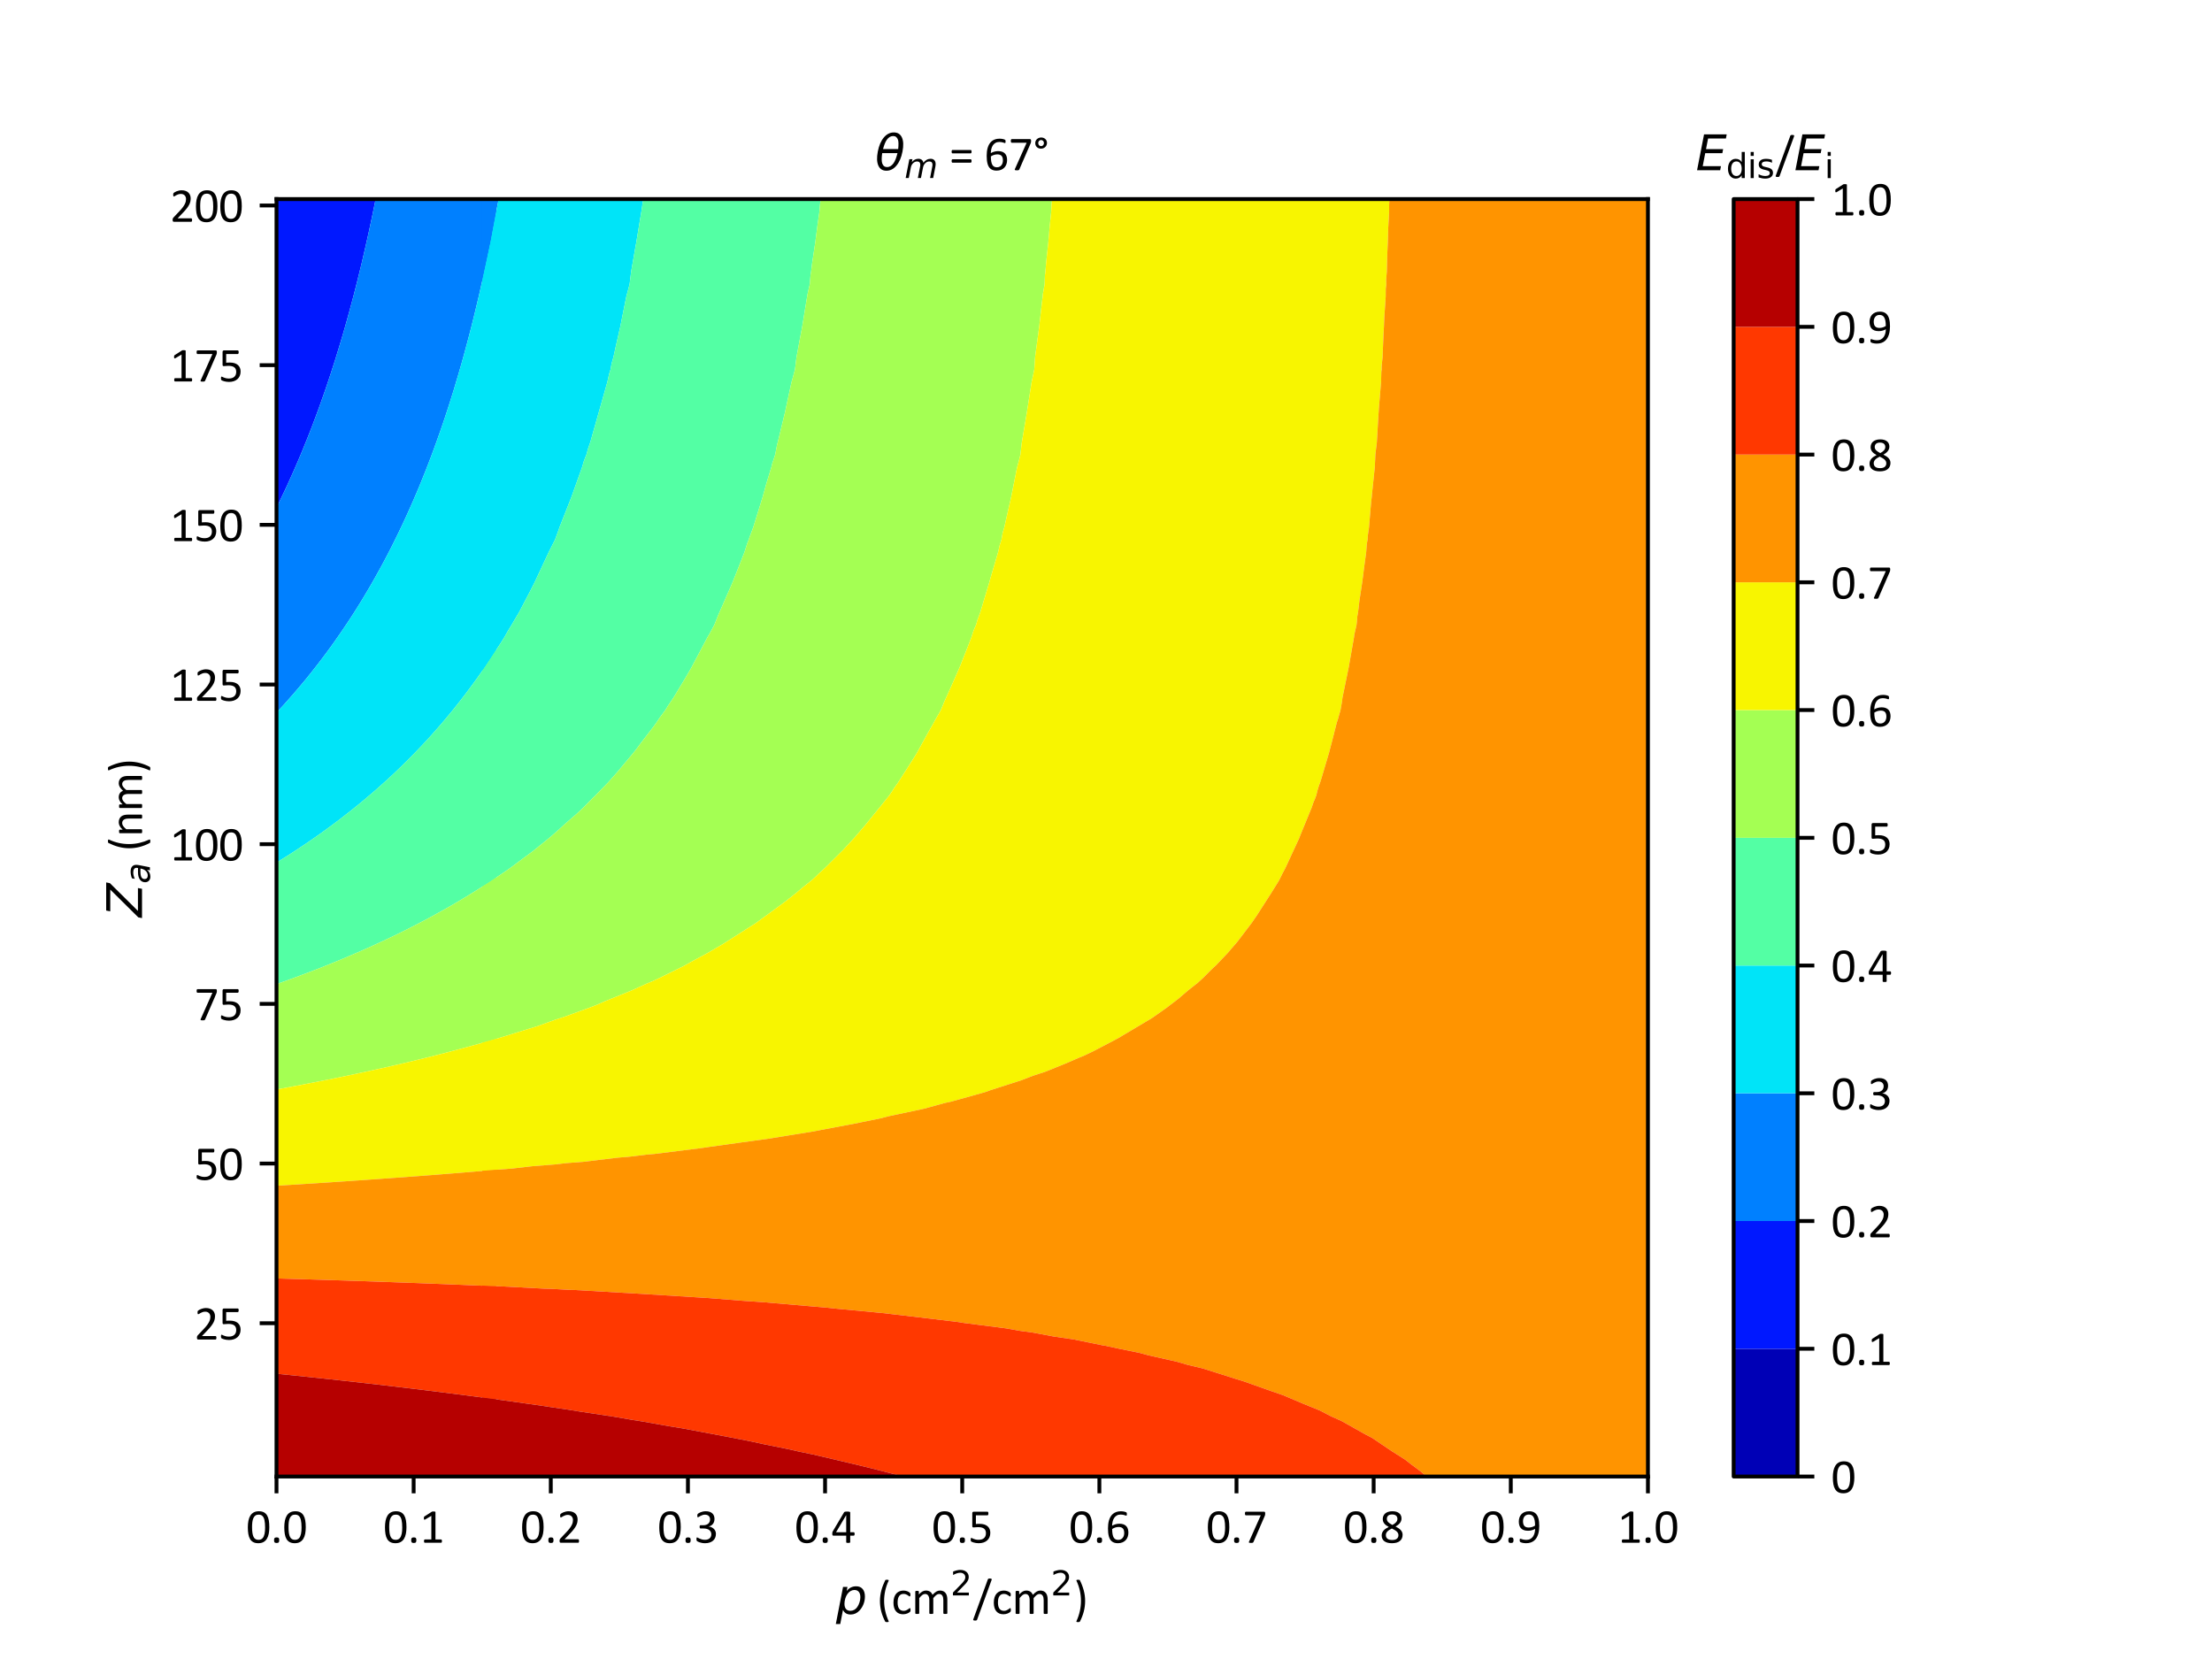 <?xml version="1.0" encoding="utf-8" standalone="no"?>
<!DOCTYPE svg PUBLIC "-//W3C//DTD SVG 1.1//EN"
  "http://www.w3.org/Graphics/SVG/1.1/DTD/svg11.dtd">
<svg xmlns:xlink="http://www.w3.org/1999/xlink" width="460.8pt" height="345.6pt" viewBox="0 0 460.8 345.6" xmlns="http://www.w3.org/2000/svg" version="1.1">
 <defs>
  <style type="text/css">*{stroke-linejoin: round; stroke-linecap: butt}</style>
 </defs>
 <g id="figure_1">
  <g id="patch_1">
   <path d="M 0 345.6 
L 460.8 345.6 
L 460.8 0 
L 0 0 
z
" style="fill: #ffffff"/>
  </g>
  <g id="axes_1">
   <g id="patch_2">
    <path d="M 57.6 307.584 
L 343.296 307.584 
L 343.296 41.472 
L 57.6 41.472 
z
" style="fill: #ffffff"/>
   </g>
   <g id="PathCollection_1">
    <path clip-path="url(#p15f15f14c6)" style="fill: #0000b6"/>
   </g>
   <g id="PathCollection_2">
    <path d="M 57.629 105.66 
L 57.765 105.392 
L 58.12 104.674 
L 58.65 103.577 
L 59.25 102.321 
L 59.54 101.698 
L 59.705 101.347 
L 60.093 100.496 
L 60.151 100.373 
L 60.19 100.286 
L 60.288 100.067 
L 60.834 98.855 
L 61.207 98.021 
L 61.691 96.911 
L 62.227 95.669 
L 62.516 94.981 
L 62.638 94.694 
L 62.749 94.423 
L 62.898 94.063 
L 63.042 93.72 
L 63.153 93.449 
L 63.484 92.629 
L 63.811 91.827 
L 63.996 91.368 
L 64.575 89.9 
L 64.92 89.016 
L 65.279 88.07 
L 65.283 88.059 
L 65.29 88.042 
L 65.299 88.016 
L 65.312 87.983 
L 65.659 87.067 
L 65.956 86.264 
L 66.523 84.715 
L 66.685 84.262 
L 67.055 83.217 
L 67.297 82.538 
L 67.359 82.363 
L 67.423 82.177 
L 67.574 81.745 
L 67.7 81.389 
L 67.839 80.977 
L 68.033 80.415 
L 68.598 78.724 
L 68.817 78.062 
L 69.448 76.11 
L 69.576 75.71 
L 69.614 75.59 
L 69.89 74.736 
L 70.173 73.807 
L 70.187 73.762 
L 70.235 73.605 
L 70.903 71.41 
L 71.076 70.828 
L 71.597 69.057 
L 71.766 68.466 
L 71.878 68.083 
L 72.058 67.436 
L 72.152 67.109 
L 72.253 66.746 
L 72.803 64.757 
L 72.84 64.62 
L 73.017 63.957 
L 73.389 62.574 
L 73.435 62.405 
L 73.472 62.26 
L 73.587 61.827 
L 73.694 61.43 
L 73.824 60.919 
L 73.945 60.456 
L 74.485 58.313 
L 74.538 58.104 
L 74.707 57.41 
L 75.116 55.752 
L 75.178 55.49 
L 75.353 54.778 
L 75.567 53.853 
L 75.578 53.803 
L 76.008 51.95 
L 76.123 51.451 
L 76.556 49.527 
L 76.652 49.099 
L 76.722 48.771 
L 76.868 48.125 
L 76.959 47.693 
L 77.078 47.151 
L 77.531 45.004 
L 77.574 44.798 
L 77.685 44.258 
L 78.059 42.446 
L 78.128 42.097 
L 78.254 41.472 
L 77.437 41.472 
L 75.913 41.472 
L 74.389 41.472 
L 72.866 41.472 
L 71.342 41.472 
L 69.818 41.472 
L 68.295 41.472 
L 66.771 41.472 
L 65.247 41.472 
L 63.723 41.472 
L 62.2 41.472 
L 60.676 41.472 
L 59.152 41.472 
L 57.629 41.472 
L 57.629 44.798 
L 57.629 48.125 
L 57.629 51.451 
L 57.629 54.778 
L 57.629 58.104 
L 57.629 61.43 
L 57.629 64.757 
L 57.629 68.083 
L 57.629 71.41 
L 57.629 74.736 
L 57.629 78.062 
L 57.629 81.389 
L 57.629 84.715 
L 57.629 88.042 
L 57.629 91.368 
L 57.629 94.694 
L 57.629 98.021 
L 57.629 101.347 
L 57.629 104.674 
" clip-path="url(#p15f15f14c6)" style="fill: #0018ff"/>
   </g>
   <g id="PathCollection_3">
    <path d="M 78.254 41.472 
L 78.128 42.097 
L 78.059 42.446 
L 77.685 44.258 
L 77.574 44.798 
L 77.531 45.004 
L 77.078 47.151 
L 76.959 47.693 
L 76.868 48.125 
L 76.722 48.771 
L 76.652 49.099 
L 76.556 49.527 
L 76.123 51.451 
L 76.008 51.95 
L 75.578 53.803 
L 75.567 53.853 
L 75.353 54.778 
L 75.178 55.49 
L 75.116 55.752 
L 74.707 57.41 
L 74.538 58.104 
L 74.485 58.313 
L 73.945 60.456 
L 73.824 60.919 
L 73.694 61.43 
L 73.587 61.827 
L 73.472 62.26 
L 73.435 62.405 
L 73.389 62.574 
L 73.017 63.957 
L 72.84 64.62 
L 72.803 64.757 
L 72.253 66.746 
L 72.152 67.109 
L 72.058 67.436 
L 71.878 68.083 
L 71.766 68.466 
L 71.597 69.057 
L 71.076 70.828 
L 70.903 71.41 
L 70.235 73.605 
L 70.187 73.762 
L 70.173 73.807 
L 69.89 74.736 
L 69.614 75.59 
L 69.576 75.71 
L 69.448 76.11 
L 68.817 78.062 
L 68.598 78.724 
L 68.033 80.415 
L 67.839 80.977 
L 67.7 81.389 
L 67.574 81.745 
L 67.423 82.177 
L 67.359 82.363 
L 67.297 82.538 
L 67.055 83.217 
L 66.685 84.262 
L 66.523 84.715 
L 65.956 86.264 
L 65.659 87.067 
L 65.312 87.983 
L 65.299 88.016 
L 65.29 88.042 
L 65.283 88.059 
L 65.279 88.07 
L 64.92 89.016 
L 64.575 89.9 
L 63.996 91.368 
L 63.811 91.827 
L 63.484 92.629 
L 63.153 93.449 
L 63.042 93.72 
L 62.898 94.063 
L 62.749 94.423 
L 62.638 94.694 
L 62.516 94.981 
L 62.227 95.669 
L 61.691 96.911 
L 61.207 98.021 
L 60.834 98.855 
L 60.288 100.067 
L 60.19 100.286 
L 60.151 100.373 
L 60.093 100.496 
L 59.705 101.347 
L 59.54 101.698 
L 59.25 102.321 
L 58.65 103.577 
L 58.12 104.674 
L 57.765 105.392 
L 57.629 105.66 
L 57.629 108 
L 57.629 111.326 
L 57.629 114.653 
L 57.629 117.979 
L 57.629 121.306 
L 57.629 124.632 
L 57.629 127.958 
L 57.629 131.285 
L 57.629 134.611 
L 57.629 137.938 
L 57.629 141.264 
L 57.629 144.59 
L 57.629 147.917 
L 57.629 148.417 
L 57.784 148.257 
L 58.101 147.917 
L 58.579 147.398 
L 58.996 146.943 
L 59.813 146.032 
L 60.565 145.176 
L 60.748 144.971 
L 61.083 144.59 
L 61.812 143.743 
L 63.081 142.238 
L 63.165 142.137 
L 63.888 141.264 
L 64.46 140.552 
L 64.672 140.29 
L 65.718 138.966 
L 66.515 137.938 
L 66.72 137.668 
L 66.857 137.484 
L 67.624 136.473 
L 68.284 135.585 
L 68.716 134.993 
L 68.996 134.611 
L 69.374 134.077 
L 69.69 133.637 
L 70.142 132.992 
L 71.325 131.285 
L 71.335 131.27 
L 71.378 131.205 
L 72.525 129.492 
L 72.895 128.933 
L 72.998 128.777 
L 73.531 127.958 
L 73.843 127.465 
L 74.149 126.984 
L 74.909 125.765 
L 75.604 124.632 
L 75.839 124.24 
L 76.058 123.87 
L 76.641 122.895 
L 77.004 122.28 
L 77.521 121.382 
L 77.566 121.306 
L 77.615 121.217 
L 77.7 121.068 
L 78.121 120.331 
L 78.337 119.944 
L 78.72 119.247 
L 79.079 118.602 
L 79.421 117.979 
L 79.995 116.91 
L 80.674 115.627 
L 80.956 115.08 
L 81.179 114.653 
L 81.65 113.722 
L 81.671 113.679 
L 82.238 112.541 
L 82.839 111.326 
L 83.194 110.589 
L 83.962 108.974 
L 84.153 108.562 
L 84.417 108 
L 84.813 107.127 
L 84.858 107.026 
L 85.31 106.017 
L 85.907 104.674 
L 86.234 103.919 
L 86.918 102.321 
L 87.12 101.836 
L 87.199 101.654 
L 87.327 101.347 
L 87.713 100.401 
L 87.724 100.373 
L 88.285 98.981 
L 88.67 98.021 
L 89.11 96.892 
L 89.582 95.669 
L 89.866 94.911 
L 89.949 94.694 
L 90.108 94.259 
L 90.311 93.72 
L 90.485 93.242 
L 91.138 91.433 
L 91.154 91.388 
L 91.161 91.368 
L 91.818 89.5 
L 91.986 89.016 
L 92.158 88.508 
L 92.246 88.253 
L 92.32 88.042 
L 92.37 87.891 
L 92.401 87.795 
L 92.648 87.067 
L 93.109 85.665 
L 93.419 84.715 
L 93.906 83.178 
L 94.163 82.363 
L 94.229 82.158 
L 94.47 81.389 
L 94.633 80.85 
L 94.736 80.498 
L 94.762 80.415 
L 94.978 79.685 
L 95.462 78.062 
L 95.563 77.716 
L 96.141 75.71 
L 96.273 75.235 
L 96.417 74.736 
L 96.643 73.903 
L 96.683 73.762 
L 96.726 73.602 
L 97.073 72.317 
L 97.275 71.57 
L 97.319 71.41 
L 97.847 69.396 
L 97.935 69.057 
L 98.007 68.772 
L 98.1 68.414 
L 98.187 68.083 
L 98.251 67.827 
L 98.293 67.653 
L 98.431 67.109 
L 98.925 65.098 
L 99.009 64.757 
L 99.266 63.67 
L 99.57 62.405 
L 99.617 62.198 
L 99.693 61.887 
L 99.801 61.43 
L 99.929 60.857 
L 100.019 60.456 
L 100.41 58.721 
L 100.548 58.104 
L 100.957 56.228 
L 101.06 55.752 
L 101.135 55.393 
L 101.27 54.778 
L 101.355 54.36 
L 101.473 53.803 
L 101.911 51.658 
L 101.953 51.451 
L 102.057 50.926 
L 102.422 49.099 
L 102.492 48.736 
L 102.611 48.125 
L 102.775 47.257 
L 102.796 47.151 
L 102.825 47 
L 103.237 44.798 
L 103.287 44.522 
L 103.34 44.23 
L 103.34 41.472 
L 101.816 41.472 
L 100.293 41.472 
L 98.769 41.472 
L 97.245 41.472 
L 95.721 41.472 
L 94.198 41.472 
L 92.674 41.472 
L 91.15 41.472 
L 89.627 41.472 
L 88.103 41.472 
L 86.579 41.472 
L 85.055 41.472 
L 83.532 41.472 
L 82.008 41.472 
L 80.484 41.472 
L 78.961 41.472 
" clip-path="url(#p15f15f14c6)" style="fill: #0080ff"/>
   </g>
   <g id="PathCollection_4">
    <path d="M 103.34 44.23 
L 103.287 44.522 
L 103.237 44.798 
L 102.825 47 
L 102.796 47.151 
L 102.775 47.257 
L 102.611 48.125 
L 102.492 48.736 
L 102.422 49.099 
L 102.057 50.926 
L 101.953 51.451 
L 101.911 51.658 
L 101.473 53.803 
L 101.355 54.36 
L 101.27 54.778 
L 101.135 55.393 
L 101.06 55.752 
L 100.957 56.228 
L 100.548 58.104 
L 100.41 58.721 
L 100.019 60.456 
L 99.929 60.857 
L 99.801 61.43 
L 99.693 61.887 
L 99.617 62.198 
L 99.57 62.405 
L 99.266 63.67 
L 99.009 64.757 
L 98.925 65.098 
L 98.431 67.109 
L 98.293 67.653 
L 98.251 67.827 
L 98.187 68.083 
L 98.1 68.414 
L 98.007 68.772 
L 97.935 69.057 
L 97.847 69.396 
L 97.319 71.41 
L 97.275 71.57 
L 97.073 72.317 
L 96.726 73.602 
L 96.683 73.762 
L 96.643 73.903 
L 96.417 74.736 
L 96.273 75.235 
L 96.141 75.71 
L 95.563 77.716 
L 95.462 78.062 
L 94.978 79.685 
L 94.762 80.415 
L 94.736 80.498 
L 94.633 80.85 
L 94.47 81.389 
L 94.229 82.158 
L 94.163 82.363 
L 93.906 83.178 
L 93.419 84.715 
L 93.109 85.665 
L 92.648 87.067 
L 92.401 87.795 
L 92.37 87.891 
L 92.32 88.042 
L 92.246 88.253 
L 92.158 88.508 
L 91.986 89.016 
L 91.818 89.5 
L 91.161 91.368 
L 91.154 91.388 
L 91.138 91.433 
L 90.485 93.242 
L 90.311 93.72 
L 90.108 94.259 
L 89.949 94.694 
L 89.866 94.911 
L 89.582 95.669 
L 89.11 96.892 
L 88.67 98.021 
L 88.285 98.981 
L 87.724 100.373 
L 87.713 100.401 
L 87.327 101.347 
L 87.199 101.654 
L 87.12 101.836 
L 86.918 102.321 
L 86.234 103.919 
L 85.907 104.674 
L 85.31 106.017 
L 84.858 107.026 
L 84.813 107.127 
L 84.417 108 
L 84.153 108.562 
L 83.962 108.974 
L 83.194 110.589 
L 82.839 111.326 
L 82.238 112.541 
L 81.671 113.679 
L 81.65 113.722 
L 81.179 114.653 
L 80.956 115.08 
L 80.674 115.627 
L 79.995 116.91 
L 79.421 117.979 
L 79.079 118.602 
L 78.72 119.247 
L 78.337 119.944 
L 78.121 120.331 
L 77.7 121.068 
L 77.615 121.217 
L 77.566 121.306 
L 77.521 121.382 
L 77.004 122.28 
L 76.641 122.895 
L 76.058 123.87 
L 75.839 124.24 
L 75.604 124.632 
L 74.909 125.765 
L 74.149 126.984 
L 73.843 127.465 
L 73.531 127.958 
L 72.998 128.777 
L 72.895 128.933 
L 72.525 129.492 
L 71.378 131.205 
L 71.335 131.27 
L 71.325 131.285 
L 70.142 132.992 
L 69.69 133.637 
L 69.374 134.077 
L 68.996 134.611 
L 68.716 134.993 
L 68.284 135.585 
L 67.624 136.473 
L 66.857 137.484 
L 66.72 137.668 
L 66.515 137.938 
L 65.718 138.966 
L 64.672 140.29 
L 64.46 140.552 
L 63.888 141.264 
L 63.165 142.137 
L 63.081 142.238 
L 61.812 143.743 
L 61.083 144.59 
L 60.748 144.971 
L 60.565 145.176 
L 59.813 146.032 
L 58.996 146.943 
L 58.579 147.398 
L 58.101 147.917 
L 57.784 148.257 
L 57.629 148.417 
L 57.629 151.243 
L 57.629 154.57 
L 57.629 157.896 
L 57.629 161.222 
L 57.629 164.549 
L 57.629 167.875 
L 57.629 171.202 
L 57.629 174.528 
L 57.629 177.854 
L 57.629 179.669 
L 57.938 179.485 
L 58.596 179.069 
L 59.463 178.533 
L 60.526 177.854 
L 60.66 177.768 
L 60.697 177.743 
L 61.815 177.015 
L 62.925 176.271 
L 63.368 175.98 
L 64.077 175.502 
L 64.116 175.476 
L 64.467 175.233 
L 65.353 174.624 
L 65.39 174.599 
L 65.492 174.528 
L 66.059 174.127 
L 66.872 173.554 
L 67.176 173.335 
L 67.39 173.177 
L 68.749 172.193 
L 69.775 171.428 
L 69.851 171.373 
L 70.081 171.202 
L 71.016 170.49 
L 72.031 169.697 
L 72.51 169.329 
L 73.12 168.849 
L 74.24 167.949 
L 74.333 167.875 
L 74.354 167.858 
L 74.362 167.851 
L 74.954 167.364 
L 75.499 166.917 
L 75.519 166.901 
L 76.244 166.292 
L 76.894 165.734 
L 77.677 165.073 
L 78.281 164.549 
L 78.863 164.033 
L 79.099 163.82 
L 79.847 163.157 
L 80.905 162.197 
L 81.229 161.896 
L 81.956 161.222 
L 82.497 160.711 
L 82.724 160.492 
L 82.979 160.248 
L 84.107 159.152 
L 84.983 158.28 
L 85.105 158.16 
L 85.371 157.896 
L 86.195 157.057 
L 87.648 155.544 
L 87.652 155.54 
L 87.938 155.241 
L 88.565 154.57 
L 89.046 154.044 
L 89.457 153.595 
L 90.282 152.675 
L 91.043 151.808 
L 91.22 151.61 
L 91.542 151.243 
L 92.28 150.383 
L 93.533 148.891 
L 93.626 148.778 
L 94.336 147.917 
L 94.731 147.427 
L 94.917 147.19 
L 95.115 146.943 
L 96.178 145.587 
L 96.944 144.59 
L 97.184 144.271 
L 97.348 144.05 
L 98.076 143.079 
L 98.696 142.238 
L 99.149 141.608 
L 99.398 141.264 
L 99.732 140.788 
L 100.084 140.29 
L 100.598 139.548 
L 101.697 137.938 
L 101.768 137.832 
L 102.091 137.338 
L 102.972 136 
L 103.34 135.421 
L 103.34 134.611 
L 103.34 131.285 
L 103.34 127.958 
L 103.34 124.632 
L 103.34 121.306 
L 103.34 117.979 
L 103.34 114.653 
L 103.34 111.326 
L 103.34 108 
L 103.34 104.674 
L 103.34 101.347 
L 103.34 98.021 
L 103.34 94.694 
L 103.34 91.368 
L 103.34 88.042 
L 103.34 84.715 
L 103.34 81.389 
L 103.34 78.062 
L 103.34 74.736 
L 103.34 71.41 
L 103.34 68.083 
L 103.34 64.757 
L 103.34 61.43 
L 103.34 58.104 
L 103.34 54.778 
L 103.34 51.451 
L 103.34 48.125 
L 103.34 44.798 
" clip-path="url(#p15f15f14c6)" style="fill: #00e4f8"/>
   </g>
   <g id="PathCollection_5">
    <path d="M 103.34 135.421 
L 102.972 136 
L 102.091 137.338 
L 101.768 137.832 
L 101.697 137.938 
L 100.598 139.548 
L 100.084 140.29 
L 99.732 140.788 
L 99.398 141.264 
L 99.149 141.608 
L 98.696 142.238 
L 98.076 143.079 
L 97.348 144.05 
L 97.184 144.271 
L 96.944 144.59 
L 96.178 145.587 
L 95.115 146.943 
L 94.917 147.19 
L 94.731 147.427 
L 94.336 147.917 
L 93.626 148.778 
L 93.533 148.891 
L 92.28 150.383 
L 91.542 151.243 
L 91.22 151.61 
L 91.043 151.808 
L 90.282 152.675 
L 89.457 153.595 
L 89.046 154.044 
L 88.565 154.57 
L 87.938 155.241 
L 87.652 155.54 
L 87.648 155.544 
L 86.195 157.057 
L 85.371 157.896 
L 85.105 158.16 
L 84.983 158.28 
L 84.107 159.152 
L 82.979 160.248 
L 82.724 160.492 
L 82.497 160.711 
L 81.956 161.222 
L 81.229 161.896 
L 80.905 162.197 
L 79.847 163.157 
L 79.099 163.82 
L 78.863 164.033 
L 78.281 164.549 
L 77.677 165.073 
L 76.894 165.734 
L 76.244 166.292 
L 75.519 166.901 
L 75.499 166.917 
L 74.954 167.364 
L 74.362 167.851 
L 74.354 167.858 
L 74.333 167.875 
L 74.24 167.949 
L 73.12 168.849 
L 72.51 169.329 
L 72.031 169.697 
L 71.016 170.49 
L 70.081 171.202 
L 69.851 171.373 
L 69.775 171.428 
L 68.749 172.193 
L 67.39 173.177 
L 67.176 173.335 
L 66.872 173.554 
L 66.059 174.127 
L 65.492 174.528 
L 65.39 174.599 
L 65.353 174.624 
L 64.467 175.233 
L 64.116 175.476 
L 64.077 175.502 
L 63.368 175.98 
L 62.925 176.271 
L 61.815 177.015 
L 60.697 177.743 
L 60.66 177.768 
L 60.526 177.854 
L 59.463 178.533 
L 58.596 179.069 
L 57.938 179.485 
L 57.629 179.669 
L 57.629 181.181 
L 57.629 184.507 
L 57.629 187.834 
L 57.629 191.16 
L 57.629 194.486 
L 57.629 197.813 
L 57.629 201.139 
L 57.629 204.466 
L 57.629 205.002 
L 57.725 204.971 
L 59.151 204.466 
L 59.152 204.465 
L 59.153 204.465 
L 60.578 203.948 
L 60.79 203.867 
L 61.764 203.514 
L 62.82 203.112 
L 63.424 202.89 
L 64.069 202.644 
L 64.363 202.536 
L 65.463 202.113 
L 66.066 201.879 
L 66.447 201.733 
L 67.94 201.139 
L 68.186 201.041 
L 68.583 200.879 
L 69.813 200.383 
L 70.288 200.186 
L 70.34 200.165 
L 72.086 199.437 
L 72.6 199.214 
L 73.092 199.008 
L 74.029 198.6 
L 74.633 198.346 
L 75.846 197.813 
L 75.908 197.785 
L 75.919 197.78 
L 77.167 197.223 
L 77.854 196.903 
L 78.714 196.514 
L 79.255 196.261 
L 79.685 196.067 
L 80.975 195.461 
L 81.359 195.277 
L 82.996 194.486 
L 83.265 194.355 
L 83.343 194.316 
L 84.184 193.897 
L 84.786 193.599 
L 84.958 193.512 
L 85.454 193.26 
L 85.669 193.147 
L 87.144 192.394 
L 87.95 191.966 
L 88.229 191.823 
L 89.478 191.16 
L 89.597 191.095 
L 89.677 191.051 
L 90.993 190.332 
L 91.345 190.133 
L 92.032 189.758 
L 93.707 188.808 
L 93.734 188.792 
L 94.142 188.56 
L 95.382 187.834 
L 95.587 187.712 
L 96.386 187.233 
L 97.01 186.859 
L 97.62 186.485 
L 97.961 186.27 
L 99.221 185.494 
L 100.227 184.853 
L 100.344 184.78 
L 100.773 184.507 
L 101.577 183.984 
L 102.269 183.518 
L 103.054 183.002 
L 103.34 182.801 
L 103.34 181.181 
L 103.34 177.854 
L 103.34 174.528 
L 103.34 171.202 
L 103.34 167.875 
L 103.34 164.549 
L 103.34 161.222 
L 103.34 157.896 
L 103.34 154.57 
L 103.34 151.243 
L 103.34 147.917 
L 103.34 144.59 
L 103.34 141.264 
L 103.34 137.938 
" clip-path="url(#p15f15f14c6)" style="fill: #53ffa4"/>
   </g>
   <g id="PathCollection_6">
    <path d="M 103.34 182.801 
L 103.054 183.002 
L 102.269 183.518 
L 101.577 183.984 
L 100.773 184.507 
L 100.344 184.78 
L 100.227 184.853 
L 99.221 185.494 
L 97.961 186.27 
L 97.62 186.485 
L 97.01 186.859 
L 96.386 187.233 
L 95.587 187.712 
L 95.382 187.834 
L 94.142 188.56 
L 93.734 188.792 
L 93.707 188.808 
L 92.032 189.758 
L 91.345 190.133 
L 90.993 190.332 
L 89.677 191.051 
L 89.597 191.095 
L 89.478 191.16 
L 88.229 191.823 
L 87.95 191.966 
L 87.144 192.394 
L 85.669 193.147 
L 85.454 193.26 
L 84.958 193.512 
L 84.786 193.599 
L 84.184 193.897 
L 83.343 194.316 
L 83.265 194.355 
L 82.996 194.486 
L 81.359 195.277 
L 80.975 195.461 
L 79.685 196.067 
L 79.255 196.261 
L 78.714 196.514 
L 77.854 196.903 
L 77.167 197.223 
L 75.919 197.78 
L 75.908 197.785 
L 75.846 197.813 
L 74.633 198.346 
L 74.029 198.6 
L 73.092 199.008 
L 72.6 199.214 
L 72.086 199.437 
L 70.34 200.165 
L 70.288 200.186 
L 69.813 200.383 
L 68.583 200.879 
L 68.186 201.041 
L 67.94 201.139 
L 66.447 201.733 
L 66.066 201.879 
L 65.463 202.113 
L 64.363 202.536 
L 64.069 202.644 
L 63.424 202.89 
L 62.82 203.112 
L 61.764 203.514 
L 60.79 203.867 
L 60.578 203.948 
L 59.153 204.465 
L 59.152 204.465 
L 59.151 204.466 
L 57.725 204.971 
L 57.629 205.002 
L 57.629 207.792 
L 57.629 211.118 
L 57.629 214.445 
L 57.629 217.771 
L 57.629 221.098 
L 57.629 224.424 
L 57.629 226.948 
L 58.028 226.879 
L 58.163 226.855 
L 58.597 226.776 
L 60.103 226.499 
L 60.289 226.462 
L 61.036 226.324 
L 61.359 226.259 
L 62.909 225.972 
L 63.45 225.863 
L 63.978 225.765 
L 64.699 225.62 
L 65.709 225.431 
L 66.614 225.248 
L 66.916 225.192 
L 68.048 224.963 
L 68.502 224.877 
L 69.782 224.616 
L 69.852 224.603 
L 70.731 224.424 
L 71.289 224.309 
L 71.407 224.283 
L 72.785 223.996 
L 72.954 223.958 
L 74.07 223.726 
L 74.782 223.567 
L 75.713 223.372 
L 76.131 223.278 
L 76.843 223.129 
L 78.167 222.83 
L 78.639 222.73 
L 79.311 222.578 
L 79.61 222.515 
L 81.558 222.072 
L 81.561 222.071 
L 82.171 221.932 
L 82.765 221.791 
L 83.986 221.508 
L 84.242 221.449 
L 85.711 221.098 
L 86.396 220.932 
L 86.9 220.807 
L 87.431 220.676 
L 88.794 220.345 
L 89.679 220.123 
L 90.598 219.891 
L 90.756 219.848 
L 91.508 219.658 
L 91.852 219.565 
L 93.324 219.19 
L 93.961 219.016 
L 94.412 218.901 
L 95.317 218.654 
L 96.041 218.468 
L 97.172 218.158 
L 97.312 218.121 
L 98.587 217.771 
L 98.748 217.726 
L 98.796 217.712 
L 100.206 217.315 
L 100.389 217.26 
L 101.446 216.963 
L 102.304 216.706 
L 103.095 216.481 
L 103.34 216.403 
L 103.34 214.445 
L 103.34 211.118 
L 103.34 207.792 
L 103.34 204.466 
L 103.34 201.139 
L 103.34 197.813 
L 103.34 194.486 
L 103.34 191.16 
L 103.34 187.834 
L 103.34 184.507 
" clip-path="url(#p15f15f14c6)" style="fill: #a4ff53"/>
   </g>
   <g id="PathCollection_7">
    <path d="M 103.34 216.403 
L 103.095 216.481 
L 102.304 216.706 
L 101.446 216.963 
L 100.389 217.26 
L 100.206 217.315 
L 98.796 217.712 
L 98.748 217.726 
L 98.587 217.771 
L 97.312 218.121 
L 97.172 218.158 
L 96.041 218.468 
L 95.317 218.654 
L 94.412 218.901 
L 93.961 219.016 
L 93.324 219.19 
L 91.852 219.565 
L 91.508 219.658 
L 90.756 219.848 
L 90.598 219.891 
L 89.679 220.123 
L 88.794 220.345 
L 87.431 220.676 
L 86.9 220.807 
L 86.396 220.932 
L 85.711 221.098 
L 84.242 221.449 
L 83.986 221.508 
L 82.765 221.791 
L 82.171 221.932 
L 81.561 222.071 
L 81.558 222.072 
L 79.61 222.515 
L 79.311 222.578 
L 78.639 222.73 
L 78.167 222.83 
L 76.843 223.129 
L 76.131 223.278 
L 75.713 223.372 
L 74.782 223.567 
L 74.07 223.726 
L 72.954 223.958 
L 72.785 223.996 
L 71.407 224.283 
L 71.289 224.309 
L 70.731 224.424 
L 69.852 224.603 
L 69.782 224.616 
L 68.502 224.877 
L 68.048 224.963 
L 66.916 225.192 
L 66.614 225.248 
L 65.709 225.431 
L 64.699 225.62 
L 63.978 225.765 
L 63.45 225.863 
L 62.909 225.972 
L 61.359 226.259 
L 61.036 226.324 
L 60.289 226.462 
L 60.103 226.499 
L 58.597 226.776 
L 58.163 226.855 
L 58.028 226.879 
L 57.629 226.948 
L 57.629 227.75 
L 57.629 231.077 
L 57.629 234.403 
L 57.629 237.73 
L 57.629 241.056 
L 57.629 244.382 
L 57.629 247.008 
L 57.958 246.989 
L 58.332 246.967 
L 60.094 246.857 
L 60.988 246.801 
L 61.183 246.79 
L 62.062 246.735 
L 63.243 246.66 
L 63.292 246.656 
L 64.145 246.602 
L 64.233 246.595 
L 66.204 246.47 
L 66.377 246.457 
L 67.155 246.407 
L 67.375 246.391 
L 69.162 246.277 
L 69.463 246.254 
L 70.165 246.209 
L 70.518 246.182 
L 72.119 246.079 
L 72.55 246.046 
L 73.174 246.006 
L 73.663 245.968 
L 75.074 245.877 
L 75.638 245.833 
L 76.182 245.798 
L 76.811 245.75 
L 78.027 245.671 
L 78.726 245.616 
L 79.189 245.586 
L 79.96 245.526 
L 80.978 245.46 
L 81.816 245.394 
L 82.195 245.37 
L 83.112 245.298 
L 83.927 245.245 
L 84.906 245.168 
L 85.201 245.148 
L 86.267 245.064 
L 86.873 245.024 
L 87.998 244.935 
L 88.205 244.922 
L 89.424 244.825 
L 89.817 244.799 
L 91.09 244.698 
L 91.209 244.69 
L 92.583 244.581 
L 92.759 244.569 
L 94.184 244.455 
L 94.211 244.453 
L 95.092 244.382 
L 95.699 244.333 
L 95.746 244.329 
L 97.212 244.21 
L 97.279 244.203 
L 98.636 244.093 
L 98.914 244.066 
L 100.212 243.96 
L 100.376 243.944 
L 101.571 243.846 
L 102.084 243.797 
L 103.211 243.704 
L 103.34 243.69 
L 103.34 241.056 
L 103.34 237.73 
L 103.34 234.403 
L 103.34 231.077 
L 103.34 227.75 
L 103.34 224.424 
L 103.34 221.098 
L 103.34 217.771 
" clip-path="url(#p15f15f14c6)" style="fill: #f8f500"/>
   </g>
   <g id="PathCollection_8">
    <path d="M 103.34 243.69 
L 103.211 243.704 
L 102.084 243.797 
L 101.571 243.846 
L 100.376 243.944 
L 100.212 243.96 
L 98.914 244.066 
L 98.636 244.093 
L 97.279 244.203 
L 97.212 244.21 
L 95.746 244.329 
L 95.699 244.333 
L 95.092 244.382 
L 94.211 244.453 
L 94.184 244.455 
L 92.759 244.569 
L 92.583 244.581 
L 91.209 244.69 
L 91.09 244.698 
L 89.817 244.799 
L 89.424 244.825 
L 88.205 244.922 
L 87.998 244.935 
L 86.873 245.024 
L 86.267 245.064 
L 85.201 245.148 
L 84.906 245.168 
L 83.927 245.245 
L 83.112 245.298 
L 82.195 245.37 
L 81.816 245.394 
L 80.978 245.46 
L 79.96 245.526 
L 79.189 245.586 
L 78.726 245.616 
L 78.027 245.671 
L 76.811 245.75 
L 76.182 245.798 
L 75.638 245.833 
L 75.074 245.877 
L 73.663 245.968 
L 73.174 246.006 
L 72.55 246.046 
L 72.119 246.079 
L 70.518 246.182 
L 70.165 246.209 
L 69.463 246.254 
L 69.162 246.277 
L 67.375 246.391 
L 67.155 246.407 
L 66.377 246.457 
L 66.204 246.47 
L 64.233 246.595 
L 64.145 246.602 
L 63.292 246.656 
L 63.243 246.66 
L 62.062 246.735 
L 61.183 246.79 
L 60.988 246.801 
L 60.094 246.857 
L 58.332 246.967 
L 57.958 246.989 
L 57.629 247.008 
L 57.629 247.709 
L 57.629 251.035 
L 57.629 254.362 
L 57.629 257.688 
L 57.629 261.014 
L 57.629 264.341 
L 57.629 266.325 
L 58.007 266.336 
L 58.236 266.34 
L 60.094 266.397 
L 60.285 266.401 
L 61.071 266.425 
L 61.243 266.429 
L 63.183 266.488 
L 63.315 266.491 
L 64.136 266.517 
L 64.249 266.519 
L 66.274 266.583 
L 66.345 266.584 
L 67.202 266.611 
L 67.254 266.612 
L 69.366 266.68 
L 69.374 266.68 
L 69.782 266.693 
L 70.282 266.709 
L 72.328 266.775 
L 72.607 266.786 
L 73.445 266.813 
L 75.267 266.873 
L 75.949 266.896 
L 76.611 266.92 
L 78.204 266.974 
L 79.155 267.01 
L 79.781 267.031 
L 81.137 267.077 
L 82.44 267.127 
L 82.954 267.145 
L 84.067 267.183 
L 84.481 267.198 
L 86.131 267.262 
L 86.993 267.293 
L 87.314 267.304 
L 89.313 267.383 
L 89.916 267.405 
L 90.14 267.413 
L 92.498 267.508 
L 92.836 267.521 
L 92.961 267.525 
L 95.688 267.637 
L 95.752 267.64 
L 95.775 267.64 
L 96.415 267.667 
L 98.665 267.761 
L 98.884 267.771 
L 98.989 267.776 
L 101.575 267.886 
L 102.084 267.91 
L 103.207 267.958 
L 103.34 267.964 
L 103.34 267.667 
L 103.34 264.341 
L 103.34 261.014 
L 103.34 257.688 
L 103.34 254.362 
L 103.34 251.035 
L 103.34 247.709 
L 103.34 244.382 
" clip-path="url(#p15f15f14c6)" style="fill: #ff9400"/>
   </g>
   <g id="PathCollection_9">
    <path d="M 103.34 267.964 
L 103.207 267.958 
L 102.084 267.91 
L 101.575 267.886 
L 98.989 267.776 
L 98.884 267.771 
L 98.665 267.761 
L 96.415 267.667 
L 95.775 267.64 
L 95.752 267.64 
L 95.688 267.637 
L 92.961 267.525 
L 92.836 267.521 
L 92.498 267.508 
L 90.14 267.413 
L 89.916 267.405 
L 89.313 267.383 
L 87.314 267.304 
L 86.993 267.293 
L 86.131 267.262 
L 84.481 267.198 
L 84.067 267.183 
L 82.954 267.145 
L 82.44 267.127 
L 81.137 267.077 
L 79.781 267.031 
L 79.155 267.01 
L 78.204 266.974 
L 76.611 266.92 
L 75.949 266.896 
L 75.267 266.873 
L 73.445 266.813 
L 72.607 266.786 
L 72.328 266.775 
L 70.282 266.709 
L 69.782 266.693 
L 69.374 266.68 
L 69.366 266.68 
L 67.254 266.612 
L 67.202 266.611 
L 66.345 266.584 
L 66.274 266.583 
L 64.249 266.519 
L 64.136 266.517 
L 63.315 266.491 
L 63.183 266.488 
L 61.243 266.429 
L 61.071 266.425 
L 60.285 266.401 
L 60.094 266.397 
L 58.236 266.34 
L 58.007 266.336 
L 57.629 266.325 
L 57.629 267.667 
L 57.629 270.994 
L 57.629 274.32 
L 57.629 277.646 
L 57.629 280.973 
L 57.629 284.299 
L 57.629 286.177 
L 57.991 286.208 
L 58.266 286.234 
L 60.125 286.423 
L 60.27 286.437 
L 61.098 286.522 
L 61.178 286.53 
L 62.363 286.651 
L 63.183 286.736 
L 63.522 286.773 
L 64.406 286.865 
L 65.914 287.023 
L 66.369 287.071 
L 67.859 287.231 
L 68.639 287.314 
L 71.295 287.603 
L 71.319 287.605 
L 71.36 287.609 
L 71.372 287.611 
L 71.507 287.626 
L 74.075 287.91 
L 74.794 287.991 
L 75.229 288.041 
L 76.786 288.215 
L 78.277 288.386 
L 79.184 288.49 
L 79.49 288.524 
L 80.142 288.6 
L 81.49 288.757 
L 81.594 288.77 
L 82.404 288.865 
L 82.586 288.888 
L 84.38 289.1 
L 84.712 289.141 
L 85.384 289.221 
L 85.81 289.274 
L 87.268 289.448 
L 87.831 289.518 
L 88.363 289.582 
L 89.038 289.668 
L 90.153 289.802 
L 90.951 289.903 
L 91.34 289.95 
L 92.27 290.069 
L 93.036 290.162 
L 94.073 290.296 
L 94.317 290.326 
L 95.505 290.479 
L 95.915 290.529 
L 97.197 290.696 
L 97.291 290.708 
L 98.744 290.897 
L 98.791 290.903 
L 99.162 290.952 
L 100.265 291.098 
L 100.322 291.106 
L 101.664 291.285 
L 101.99 291.33 
L 103.236 291.498 
L 103.34 291.513 
L 103.34 290.952 
L 103.34 287.626 
L 103.34 284.299 
L 103.34 280.973 
L 103.34 277.646 
L 103.34 274.32 
L 103.34 270.994 
" clip-path="url(#p15f15f14c6)" style="fill: #ff3800"/>
   </g>
   <g id="PathCollection_10">
    <path d="M 103.34 291.513 
L 103.236 291.498 
L 101.99 291.33 
L 101.664 291.285 
L 100.322 291.106 
L 100.265 291.098 
L 99.162 290.952 
L 98.791 290.903 
L 98.744 290.897 
L 97.291 290.708 
L 97.197 290.696 
L 95.915 290.529 
L 95.505 290.479 
L 94.317 290.326 
L 94.073 290.296 
L 93.036 290.162 
L 92.27 290.069 
L 91.34 289.95 
L 90.951 289.903 
L 90.153 289.802 
L 89.038 289.668 
L 88.363 289.582 
L 87.831 289.518 
L 87.268 289.448 
L 85.81 289.274 
L 85.384 289.221 
L 84.712 289.141 
L 84.38 289.1 
L 82.586 288.888 
L 82.404 288.865 
L 81.594 288.77 
L 81.49 288.757 
L 80.142 288.6 
L 79.49 288.524 
L 79.184 288.49 
L 78.277 288.386 
L 76.786 288.215 
L 75.229 288.041 
L 74.794 287.991 
L 74.075 287.91 
L 71.507 287.626 
L 71.372 287.611 
L 71.36 287.609 
L 71.319 287.605 
L 71.295 287.603 
L 68.639 287.314 
L 67.859 287.231 
L 66.369 287.071 
L 65.914 287.023 
L 64.406 286.865 
L 63.522 286.773 
L 63.183 286.736 
L 62.363 286.651 
L 61.178 286.53 
L 61.098 286.522 
L 60.27 286.437 
L 60.125 286.423 
L 58.266 286.234 
L 57.991 286.208 
L 57.629 286.177 
L 57.629 287.626 
L 57.629 290.952 
L 57.629 294.278 
L 57.629 297.605 
L 57.629 300.931 
L 57.629 304.258 
L 57.629 307.584 
L 59.152 307.584 
L 60.676 307.584 
L 62.2 307.584 
L 63.723 307.584 
L 65.247 307.584 
L 66.771 307.584 
L 68.295 307.584 
L 69.818 307.584 
L 71.342 307.584 
L 72.866 307.584 
L 74.389 307.584 
L 75.913 307.584 
L 77.437 307.584 
L 78.961 307.584 
L 80.484 307.584 
L 82.008 307.584 
L 83.532 307.584 
L 85.055 307.584 
L 86.579 307.584 
L 88.103 307.584 
L 89.627 307.584 
L 91.15 307.584 
L 92.674 307.584 
L 94.198 307.584 
L 95.721 307.584 
L 97.245 307.584 
L 98.769 307.584 
L 100.293 307.584 
L 101.816 307.584 
L 103.34 307.584 
L 103.34 304.258 
L 103.34 300.931 
L 103.34 297.605 
L 103.34 294.278 
" clip-path="url(#p15f15f14c6)" style="fill: #b60000"/>
   </g>
   <g id="PathCollection_11">
    <path clip-path="url(#p15f15f14c6)" style="fill: #0000b6"/>
   </g>
   <g id="PathCollection_12">
    <path clip-path="url(#p15f15f14c6)" style="fill: #0018ff"/>
   </g>
   <g id="PathCollection_13">
    <path d="M 100.454 58.493 
L 101.575 53.307 
L 102.207 50.342 
L 103.287 44.576 
L 103.388 44.07 
L 103.426 43.797 
L 103.885 41.472 
L 100.454 41.472 
L 100.454 50.342 
" clip-path="url(#p15f15f14c6)" style="fill: #0080ff"/>
   </g>
   <g id="PathCollection_14">
    <path d="M 103.885 41.472 
L 103.426 43.797 
L 103.388 44.07 
L 103.287 44.576 
L 102.207 50.342 
L 101.575 53.307 
L 100.454 58.493 
L 100.454 59.213 
L 100.454 68.083 
L 100.454 76.954 
L 100.454 85.824 
L 100.454 94.694 
L 100.454 103.565 
L 100.454 112.435 
L 100.454 121.306 
L 100.454 130.176 
L 100.454 139.046 
L 100.454 139.731 
L 100.628 139.505 
L 100.955 139.046 
L 104.14 134.215 
L 105.054 132.774 
L 105.815 131.417 
L 106.582 130.176 
L 106.989 129.468 
L 108.115 127.578 
L 110.362 123.292 
L 111.374 121.306 
L 114.286 115.068 
L 114.302 115.033 
L 114.306 115.025 
L 115.618 112.435 
L 116.382 110.361 
L 116.551 109.837 
L 117.811 106.654 
L 119.028 103.565 
L 120.635 99.068 
L 121.269 97.292 
L 121.612 96.114 
L 121.879 95.404 
L 122.169 94.694 
L 122.331 94.097 
L 122.436 93.649 
L 122.976 92.096 
L 124.749 85.835 
L 124.752 85.824 
L 124.757 85.804 
L 126.529 79.552 
L 126.885 77.928 
L 127.194 76.954 
L 127.298 76.318 
L 127.407 75.742 
L 127.798 74.356 
L 128.313 72.001 
L 129.205 68.083 
L 130.463 61.812 
L 130.463 61.811 
L 130.463 61.811 
L 131.156 59.213 
L 131.447 56.859 
L 131.472 56.615 
L 132.34 51.648 
L 132.578 50.342 
L 132.653 49.865 
L 133.606 44.07 
L 133.829 42.563 
L 134.013 41.472 
L 132.833 41.472 
L 124.739 41.472 
L 116.644 41.472 
L 108.549 41.472 
" clip-path="url(#p15f15f14c6)" style="fill: #00e4f8"/>
   </g>
   <g id="PathCollection_15">
    <path d="M 134.013 41.472 
L 133.829 42.563 
L 133.606 44.07 
L 132.653 49.865 
L 132.578 50.342 
L 132.34 51.648 
L 131.472 56.615 
L 131.447 56.859 
L 131.156 59.213 
L 130.463 61.811 
L 130.463 61.811 
L 130.463 61.812 
L 129.205 68.083 
L 128.313 72.001 
L 127.798 74.356 
L 127.407 75.742 
L 127.298 76.318 
L 127.194 76.954 
L 126.885 77.928 
L 126.529 79.552 
L 124.757 85.804 
L 124.752 85.824 
L 124.749 85.835 
L 122.976 92.096 
L 122.436 93.649 
L 122.331 94.097 
L 122.169 94.694 
L 121.879 95.404 
L 121.612 96.114 
L 121.269 97.292 
L 120.635 99.068 
L 119.028 103.565 
L 117.811 106.654 
L 116.551 109.837 
L 116.382 110.361 
L 115.618 112.435 
L 114.306 115.025 
L 114.302 115.033 
L 114.286 115.068 
L 111.374 121.306 
L 110.362 123.292 
L 108.115 127.578 
L 106.989 129.468 
L 106.582 130.176 
L 105.815 131.417 
L 105.054 132.774 
L 104.14 134.215 
L 100.955 139.046 
L 100.628 139.505 
L 100.454 139.731 
L 100.454 147.917 
L 100.454 156.787 
L 100.454 165.658 
L 100.454 174.528 
L 100.454 183.398 
L 100.454 184.67 
L 101.212 184.228 
L 102.493 183.398 
L 104.933 181.757 
L 106.31 180.8 
L 111.056 177.275 
L 114.452 174.528 
L 116.104 173.101 
L 117.752 171.595 
L 120.159 169.51 
L 121.5 168.256 
L 123.504 166.218 
L 124.096 165.658 
L 124.22 165.529 
L 124.286 165.452 
L 126.618 163.06 
L 128.518 160.929 
L 131.988 156.787 
L 132.557 156.055 
L 133.675 154.56 
L 136.069 151.463 
L 136.763 150.515 
L 137.422 149.508 
L 138.605 147.917 
L 138.923 147.419 
L 139.107 147.09 
L 140.31 145.319 
L 142.834 141.135 
L 144.043 139.046 
L 146.95 133.563 
L 147.36 132.774 
L 147.881 131.902 
L 148.806 130.176 
L 149.671 128.005 
L 149.861 127.578 
L 150.687 125.709 
L 152.609 121.306 
L 153.974 117.861 
L 155.079 115.033 
L 155.711 113.074 
L 155.842 112.752 
L 155.982 112.435 
L 156.113 111.979 
L 156.92 109.837 
L 158.42 104.992 
L 158.863 103.565 
L 159.625 100.816 
L 160.699 97.292 
L 160.909 96.415 
L 161.165 95.699 
L 161.487 94.694 
L 161.906 92.521 
L 162.033 92.096 
L 162.199 91.392 
L 163.547 85.824 
L 164.147 83.007 
L 164.9 79.552 
L 165.083 78.931 
L 165.609 76.954 
L 165.875 74.779 
L 165.937 74.356 
L 166.475 71.424 
L 167.108 68.083 
L 168.049 62.322 
L 168.14 61.811 
L 168.17 61.545 
L 168.409 60.429 
L 168.695 59.213 
L 168.856 57.192 
L 168.963 56.615 
L 169.177 54.868 
L 169.859 50.342 
L 170.281 47.027 
L 170.703 44.07 
L 170.822 42.6 
L 170.982 41.472 
L 165.212 41.472 
L 157.117 41.472 
L 149.023 41.472 
L 140.928 41.472 
" clip-path="url(#p15f15f14c6)" style="fill: #53ffa4"/>
   </g>
   <g id="PathCollection_16">
    <path d="M 170.982 41.472 
L 170.822 42.6 
L 170.703 44.07 
L 170.281 47.027 
L 169.859 50.342 
L 169.177 54.868 
L 168.963 56.615 
L 168.856 57.192 
L 168.695 59.213 
L 168.409 60.429 
L 168.17 61.545 
L 168.14 61.811 
L 168.049 62.322 
L 167.108 68.083 
L 166.475 71.424 
L 165.937 74.356 
L 165.875 74.779 
L 165.609 76.954 
L 165.083 78.931 
L 164.9 79.552 
L 164.147 83.007 
L 163.547 85.824 
L 162.199 91.392 
L 162.033 92.096 
L 161.906 92.521 
L 161.487 94.694 
L 161.165 95.699 
L 160.909 96.415 
L 160.699 97.292 
L 159.625 100.816 
L 158.863 103.565 
L 158.42 104.992 
L 156.92 109.837 
L 156.113 111.979 
L 155.982 112.435 
L 155.842 112.752 
L 155.711 113.074 
L 155.079 115.033 
L 153.974 117.861 
L 152.609 121.306 
L 150.687 125.709 
L 149.861 127.578 
L 149.671 128.005 
L 148.806 130.176 
L 147.881 131.902 
L 147.36 132.774 
L 146.95 133.563 
L 144.043 139.046 
L 142.834 141.135 
L 140.31 145.319 
L 139.107 147.09 
L 138.923 147.419 
L 138.605 147.917 
L 137.422 149.508 
L 136.763 150.515 
L 136.069 151.463 
L 133.675 154.56 
L 132.557 156.055 
L 131.988 156.787 
L 128.518 160.929 
L 126.618 163.06 
L 124.286 165.452 
L 124.22 165.529 
L 124.096 165.658 
L 123.504 166.218 
L 121.5 168.256 
L 120.159 169.51 
L 117.752 171.595 
L 116.104 173.101 
L 114.452 174.528 
L 111.056 177.275 
L 106.31 180.8 
L 104.933 181.757 
L 102.493 183.398 
L 101.212 184.228 
L 100.454 184.67 
L 100.454 192.269 
L 100.454 201.139 
L 100.454 210.01 
L 100.454 217.206 
L 102.486 216.654 
L 103.21 216.456 
L 103.8 216.282 
L 111.974 213.762 
L 115.74 212.401 
L 117.355 211.891 
L 122.547 210.01 
L 124.172 209.389 
L 126.06 208.562 
L 131.462 206.381 
L 134.773 204.879 
L 135.848 204.443 
L 137.362 203.737 
L 141.814 201.541 
L 142.071 201.423 
L 142.614 201.139 
L 143.937 200.392 
L 147.38 198.541 
L 150.667 196.618 
L 156.615 192.82 
L 157.261 192.426 
L 157.491 192.269 
L 163.54 187.846 
L 165.885 185.996 
L 167.134 184.931 
L 169.057 183.398 
L 169.979 182.572 
L 170.441 182.097 
L 171.865 180.8 
L 175.623 177.066 
L 177.977 174.528 
L 180.352 171.752 
L 183.197 168.256 
L 183.302 168.139 
L 185.276 165.658 
L 185.897 164.764 
L 186.247 164.183 
L 187.055 163.06 
L 190.422 157.802 
L 191.036 156.787 
L 193.384 152.527 
L 194.536 150.515 
L 194.662 150.262 
L 196.006 147.917 
L 196.738 146.119 
L 197.105 145.319 
L 198.655 141.862 
L 199.893 139.046 
L 201.647 134.621 
L 202.361 132.774 
L 202.765 131.502 
L 203.032 130.835 
L 203.324 130.176 
L 203.489 129.631 
L 203.592 129.226 
L 204.202 127.578 
L 205.993 121.642 
L 206.094 121.306 
L 206.261 120.675 
L 207.923 115.033 
L 208.25 113.599 
L 208.626 112.435 
L 208.751 111.674 
L 208.887 110.982 
L 209.218 109.837 
L 209.649 107.907 
L 210.641 103.565 
L 211.725 98.126 
L 211.894 97.292 
L 212.172 96.305 
L 212.577 94.694 
L 212.765 92.937 
L 212.875 92.096 
L 213.886 86.103 
L 213.935 85.824 
L 214.034 85.154 
L 214.912 79.552 
L 214.98 79.261 
L 215.467 76.954 
L 215.626 74.486 
L 215.637 74.356 
L 215.768 73.342 
L 216.484 68.083 
L 217.077 62.825 
L 217.207 61.811 
L 217.239 61.317 
L 217.62 59.213 
L 217.682 57.309 
L 217.78 56.615 
L 217.935 54.661 
L 218.399 50.342 
L 218.699 46.862 
L 218.989 44.07 
L 219.043 42.757 
L 219.177 41.472 
L 213.78 41.472 
L 205.686 41.472 
L 197.591 41.472 
L 189.496 41.472 
L 181.402 41.472 
L 173.307 41.472 
" clip-path="url(#p15f15f14c6)" style="fill: #a4ff53"/>
   </g>
   <g id="PathCollection_17">
    <path d="M 219.177 41.472 
L 219.043 42.757 
L 218.989 44.07 
L 218.699 46.862 
L 218.399 50.342 
L 217.935 54.661 
L 217.78 56.615 
L 217.682 57.309 
L 217.62 59.213 
L 217.239 61.317 
L 217.207 61.811 
L 217.077 62.825 
L 216.484 68.083 
L 215.768 73.342 
L 215.637 74.356 
L 215.626 74.486 
L 215.467 76.954 
L 214.98 79.261 
L 214.912 79.552 
L 214.034 85.154 
L 213.935 85.824 
L 213.886 86.103 
L 212.875 92.096 
L 212.765 92.937 
L 212.577 94.694 
L 212.172 96.305 
L 211.894 97.292 
L 211.725 98.126 
L 210.641 103.565 
L 209.649 107.907 
L 209.218 109.837 
L 208.887 110.982 
L 208.751 111.674 
L 208.626 112.435 
L 208.25 113.599 
L 207.923 115.033 
L 206.261 120.675 
L 206.094 121.306 
L 205.993 121.642 
L 204.202 127.578 
L 203.592 129.226 
L 203.489 129.631 
L 203.324 130.176 
L 203.032 130.835 
L 202.765 131.502 
L 202.361 132.774 
L 201.647 134.621 
L 199.893 139.046 
L 198.655 141.862 
L 197.105 145.319 
L 196.738 146.119 
L 196.006 147.917 
L 194.662 150.262 
L 194.536 150.515 
L 193.384 152.527 
L 191.036 156.787 
L 190.422 157.802 
L 187.055 163.06 
L 186.247 164.183 
L 185.897 164.764 
L 185.276 165.658 
L 183.302 168.139 
L 183.197 168.256 
L 180.352 171.752 
L 177.977 174.528 
L 175.623 177.066 
L 171.865 180.8 
L 170.441 182.097 
L 169.979 182.572 
L 169.057 183.398 
L 167.134 184.931 
L 165.885 185.996 
L 163.54 187.846 
L 157.491 192.269 
L 157.261 192.426 
L 156.615 192.82 
L 150.667 196.618 
L 147.38 198.541 
L 143.937 200.392 
L 142.614 201.139 
L 142.071 201.423 
L 141.814 201.541 
L 137.362 203.737 
L 135.848 204.443 
L 134.773 204.879 
L 131.462 206.381 
L 126.06 208.562 
L 124.172 209.389 
L 122.547 210.01 
L 117.355 211.891 
L 115.74 212.401 
L 111.974 213.762 
L 103.8 216.282 
L 103.21 216.456 
L 102.486 216.654 
L 100.454 217.206 
L 100.454 218.88 
L 100.454 227.75 
L 100.454 236.621 
L 100.454 243.914 
L 101.073 243.854 
L 106.669 243.431 
L 110.87 242.947 
L 115.543 242.58 
L 117.846 242.31 
L 121.569 242.018 
L 128.687 241.164 
L 131.123 240.965 
L 134.71 240.525 
L 136.28 240.397 
L 145.677 239.219 
L 146.435 239.121 
L 147.949 238.897 
L 153.953 238.057 
L 158.816 237.392 
L 159.736 237.271 
L 163.753 236.621 
L 169.539 235.685 
L 170.729 235.451 
L 178.302 234.023 
L 178.92 233.901 
L 179.094 233.857 
L 183.379 232.983 
L 185.134 232.531 
L 192.444 230.98 
L 196.827 229.773 
L 198.238 229.462 
L 204.383 227.75 
L 205.408 227.446 
L 206.245 227.137 
L 212.757 225.043 
L 215.155 224.115 
L 217.776 223.259 
L 222.163 221.478 
L 224.945 220.273 
L 225.911 219.882 
L 227.979 218.88 
L 232.659 216.426 
L 232.921 216.282 
L 239.966 212.093 
L 242.928 210.01 
L 245.435 208.094 
L 247.574 206.267 
L 249.475 204.773 
L 250.611 203.737 
L 252.328 202.013 
L 252.884 201.479 
L 253.276 201.139 
L 253.472 200.945 
L 253.569 200.828 
L 255.745 198.541 
L 257.798 196.152 
L 260.75 192.269 
L 261.783 190.772 
L 264.536 186.483 
L 264.801 186.085 
L 264.853 185.996 
L 264.894 185.917 
L 266.463 183.398 
L 267.187 181.92 
L 267.788 180.8 
L 270.606 174.706 
L 270.682 174.528 
L 270.848 174.084 
L 273.24 168.256 
L 273.632 167.105 
L 273.898 166.515 
L 274.219 165.658 
L 274.461 164.66 
L 274.75 163.703 
L 274.995 163.06 
L 275.296 162.104 
L 276.872 156.787 
L 277.553 154.18 
L 278.485 150.515 
L 278.674 149.96 
L 279.259 147.917 
L 279.562 146.161 
L 279.667 145.319 
L 280.107 143.196 
L 280.958 139.046 
L 281.877 133.835 
L 282.064 132.774 
L 282.128 132.221 
L 282.594 130.176 
L 282.697 129.199 
L 282.753 128.415 
L 282.904 127.578 
L 283.204 125.063 
L 283.778 121.306 
L 284.128 118.561 
L 284.602 115.033 
L 284.731 113.299 
L 284.802 112.89 
L 284.893 112.435 
L 284.918 112.009 
L 284.93 111.662 
L 285.192 109.837 
L 285.627 104.667 
L 285.755 103.565 
L 285.836 102.692 
L 286.401 97.292 
L 286.516 94.747 
L 286.525 94.694 
L 286.525 94.646 
L 286.827 92.096 
L 287.161 86.403 
L 287.203 85.824 
L 287.239 85.16 
L 287.706 79.552 
L 287.756 77.463 
L 287.787 77.24 
L 287.821 76.954 
L 287.812 76.418 
L 288.018 74.356 
L 288.201 69.802 
L 288.299 68.083 
L 288.373 66.177 
L 288.668 61.811 
L 288.681 60.142 
L 288.732 59.734 
L 288.789 59.213 
L 288.759 58.248 
L 288.9 56.615 
L 288.997 52.933 
L 289.114 50.342 
L 289.192 47.538 
L 289.386 44.07 
L 289.38 42.719 
L 289.442 41.472 
L 286.633 41.472 
L 278.538 41.472 
L 270.444 41.472 
L 262.349 41.472 
L 254.254 41.472 
L 246.159 41.472 
L 238.065 41.472 
L 229.97 41.472 
L 221.875 41.472 
" clip-path="url(#p15f15f14c6)" style="fill: #f8f500"/>
   </g>
   <g id="PathCollection_18">
    <path d="M 289.442 41.472 
L 289.38 42.719 
L 289.386 44.07 
L 289.192 47.538 
L 289.114 50.342 
L 288.997 52.933 
L 288.9 56.615 
L 288.759 58.248 
L 288.789 59.213 
L 288.732 59.734 
L 288.681 60.142 
L 288.668 61.811 
L 288.373 66.177 
L 288.299 68.083 
L 288.201 69.802 
L 288.018 74.356 
L 287.812 76.418 
L 287.821 76.954 
L 287.787 77.24 
L 287.756 77.463 
L 287.706 79.552 
L 287.239 85.16 
L 287.203 85.824 
L 287.161 86.403 
L 286.827 92.096 
L 286.525 94.646 
L 286.525 94.694 
L 286.516 94.747 
L 286.401 97.292 
L 285.836 102.692 
L 285.755 103.565 
L 285.627 104.667 
L 285.192 109.837 
L 284.93 111.662 
L 284.918 112.009 
L 284.893 112.435 
L 284.802 112.89 
L 284.731 113.299 
L 284.602 115.033 
L 284.128 118.561 
L 283.778 121.306 
L 283.204 125.063 
L 282.904 127.578 
L 282.753 128.415 
L 282.697 129.199 
L 282.594 130.176 
L 282.128 132.221 
L 282.064 132.774 
L 281.877 133.835 
L 280.958 139.046 
L 280.107 143.196 
L 279.667 145.319 
L 279.562 146.161 
L 279.259 147.917 
L 278.674 149.96 
L 278.485 150.515 
L 277.553 154.18 
L 276.872 156.787 
L 275.296 162.104 
L 274.995 163.06 
L 274.75 163.703 
L 274.461 164.66 
L 274.219 165.658 
L 273.898 166.515 
L 273.632 167.105 
L 273.24 168.256 
L 270.848 174.084 
L 270.682 174.528 
L 270.606 174.706 
L 267.788 180.8 
L 267.187 181.92 
L 266.463 183.398 
L 264.894 185.917 
L 264.853 185.996 
L 264.801 186.085 
L 264.536 186.483 
L 261.783 190.772 
L 260.75 192.269 
L 257.798 196.152 
L 255.745 198.541 
L 253.569 200.828 
L 253.472 200.945 
L 253.276 201.139 
L 252.884 201.479 
L 252.328 202.013 
L 250.611 203.737 
L 249.475 204.773 
L 247.574 206.267 
L 245.435 208.094 
L 242.928 210.01 
L 239.966 212.093 
L 232.921 216.282 
L 232.659 216.426 
L 227.979 218.88 
L 225.911 219.882 
L 224.945 220.273 
L 222.163 221.478 
L 217.776 223.259 
L 215.155 224.115 
L 212.757 225.043 
L 206.245 227.137 
L 205.408 227.446 
L 204.383 227.75 
L 198.238 229.462 
L 196.827 229.773 
L 192.444 230.98 
L 185.134 232.531 
L 183.379 232.983 
L 179.094 233.857 
L 178.92 233.901 
L 178.302 234.023 
L 170.729 235.451 
L 169.539 235.685 
L 163.753 236.621 
L 159.736 237.271 
L 158.816 237.392 
L 153.953 238.057 
L 147.949 238.897 
L 146.435 239.121 
L 145.677 239.219 
L 136.28 240.397 
L 134.71 240.525 
L 131.123 240.965 
L 128.687 241.164 
L 121.569 242.018 
L 117.846 242.31 
L 115.543 242.58 
L 110.87 242.947 
L 106.669 243.431 
L 101.073 243.854 
L 100.454 243.914 
L 100.454 245.491 
L 100.454 254.362 
L 100.454 263.232 
L 100.454 267.826 
L 102.227 267.923 
L 104.228 267.967 
L 113.309 268.448 
L 114.66 268.48 
L 118.712 268.704 
L 119.722 268.729 
L 130.314 269.342 
L 130.522 269.347 
L 133.112 269.504 
L 134.811 269.602 
L 135.536 269.655 
L 145.016 270.247 
L 147.72 270.416 
L 154.627 270.972 
L 158.954 271.269 
L 168.63 272.102 
L 172.113 272.399 
L 172.552 272.445 
L 174.523 272.654 
L 183.772 273.523 
L 185.832 273.765 
L 193.774 274.7 
L 195.083 274.851 
L 195.289 274.884 
L 199.691 275.416 
L 200.779 275.596 
L 209.565 276.722 
L 212.364 277.224 
L 215.059 277.591 
L 219.554 278.429 
L 223.653 279.024 
L 229.702 280.263 
L 230.208 280.342 
L 233.158 280.973 
L 237.298 281.813 
L 239.33 282.36 
L 245.141 283.668 
L 247.43 284.334 
L 250.521 285.064 
L 257.4 287.245 
L 258.944 287.714 
L 264.956 289.843 
L 267.257 290.634 
L 268.007 290.949 
L 271.52 292.441 
L 274.913 293.815 
L 277.122 294.967 
L 279.54 296.063 
L 284.253 298.714 
L 285.862 299.559 
L 289.88 302.271 
L 292.705 304.065 
L 293.88 304.986 
L 295.798 306.411 
L 297.198 307.584 
L 302.822 307.584 
L 310.917 307.584 
L 319.012 307.584 
L 327.107 307.584 
L 335.201 307.584 
L 343.296 307.584 
L 343.296 298.714 
L 343.296 289.843 
L 343.296 280.973 
L 343.296 272.102 
L 343.296 263.232 
L 343.296 254.362 
L 343.296 245.491 
L 343.296 236.621 
L 343.296 227.75 
L 343.296 218.88 
L 343.296 210.01 
L 343.296 201.139 
L 343.296 192.269 
L 343.296 183.398 
L 343.296 174.528 
L 343.296 165.658 
L 343.296 156.787 
L 343.296 147.917 
L 343.296 139.046 
L 343.296 130.176 
L 343.296 121.306 
L 343.296 112.435 
L 343.296 103.565 
L 343.296 94.694 
L 343.296 85.824 
L 343.296 76.954 
L 343.296 68.083 
L 343.296 59.213 
L 343.296 50.342 
L 343.296 41.472 
L 335.201 41.472 
L 327.107 41.472 
L 319.012 41.472 
L 310.917 41.472 
L 302.822 41.472 
L 294.728 41.472 
" clip-path="url(#p15f15f14c6)" style="fill: #ff9400"/>
   </g>
   <g id="PathCollection_19">
    <path d="M 297.198 307.584 
L 295.798 306.411 
L 293.88 304.986 
L 292.705 304.065 
L 289.88 302.271 
L 285.862 299.559 
L 284.253 298.714 
L 279.54 296.063 
L 277.122 294.967 
L 274.913 293.815 
L 271.52 292.441 
L 268.007 290.949 
L 267.257 290.634 
L 264.956 289.843 
L 258.944 287.714 
L 257.4 287.245 
L 250.521 285.064 
L 247.43 284.334 
L 245.141 283.668 
L 239.33 282.36 
L 237.298 281.813 
L 233.158 280.973 
L 230.208 280.342 
L 229.702 280.263 
L 223.653 279.024 
L 219.554 278.429 
L 215.059 277.591 
L 212.364 277.224 
L 209.565 276.722 
L 200.779 275.596 
L 199.691 275.416 
L 195.289 274.884 
L 195.083 274.851 
L 193.774 274.7 
L 185.832 273.765 
L 183.772 273.523 
L 174.523 272.654 
L 172.552 272.445 
L 172.113 272.399 
L 168.63 272.102 
L 158.954 271.269 
L 154.627 270.972 
L 147.72 270.416 
L 145.016 270.247 
L 135.536 269.655 
L 134.811 269.602 
L 133.112 269.504 
L 130.522 269.347 
L 130.314 269.342 
L 119.722 268.729 
L 118.712 268.704 
L 114.66 268.48 
L 113.309 268.448 
L 104.228 267.967 
L 102.227 267.923 
L 100.454 267.826 
L 100.454 272.102 
L 100.454 280.973 
L 100.454 289.843 
L 100.454 291.143 
L 101.792 291.309 
L 104.532 291.666 
L 110.035 292.441 
L 113.784 292.977 
L 114.521 293.096 
L 118.544 293.688 
L 120.439 294.002 
L 127.995 295.145 
L 131.729 295.792 
L 133.814 296.118 
L 139.477 297.124 
L 142.007 297.531 
L 148.353 298.714 
L 148.978 298.831 
L 149.075 298.851 
L 155.811 300.145 
L 159.066 300.849 
L 164.028 301.847 
L 166.617 302.43 
L 169.393 303.003 
L 177.822 304.986 
L 178.62 305.173 
L 179.373 305.361 
L 182.69 306.172 
L 188.157 307.584 
L 189.496 307.584 
L 197.591 307.584 
L 205.686 307.584 
L 213.78 307.584 
L 221.875 307.584 
L 229.97 307.584 
L 238.065 307.584 
L 246.159 307.584 
L 254.254 307.584 
L 262.349 307.584 
L 270.444 307.584 
L 278.538 307.584 
L 286.633 307.584 
L 294.728 307.584 
" clip-path="url(#p15f15f14c6)" style="fill: #ff3800"/>
   </g>
   <g id="PathCollection_20">
    <path d="M 188.157 307.584 
L 182.69 306.172 
L 179.373 305.361 
L 178.62 305.173 
L 177.822 304.986 
L 169.393 303.003 
L 166.617 302.43 
L 164.028 301.847 
L 159.066 300.849 
L 155.811 300.145 
L 149.075 298.851 
L 148.978 298.831 
L 148.353 298.714 
L 142.007 297.531 
L 139.477 297.124 
L 133.814 296.118 
L 131.729 295.792 
L 127.995 295.145 
L 120.439 294.002 
L 118.544 293.688 
L 114.521 293.096 
L 113.784 292.977 
L 110.035 292.441 
L 104.532 291.666 
L 101.792 291.309 
L 100.454 291.143 
L 100.454 298.714 
L 100.454 307.584 
L 108.549 307.584 
L 116.644 307.584 
L 124.739 307.584 
L 132.833 307.584 
L 140.928 307.584 
L 149.023 307.584 
L 157.117 307.584 
L 165.212 307.584 
L 173.307 307.584 
L 181.402 307.584 
" clip-path="url(#p15f15f14c6)" style="fill: #b60000"/>
   </g>
   <g id="matplotlib.axis_1">
    <g id="xtick_1">
     <g id="line2d_1">
      <defs>
       <path id="m35624c0f5f" d="M 0 0 
L 0 3.5 
" style="stroke: #000000; stroke-width: 0.8"/>
      </defs>
      <g>
       <use xlink:href="#m35624c0f5f" x="57.6" y="307.584" style="stroke: #000000; stroke-width: 0.8"/>
      </g>
     </g>
     <g id="text_1">
      <!-- 0.0 -->
      <g transform="translate(51.269 321.386) scale(0.1 -0.1)">
       <defs>
        <path id="Calibri-30" d="M 3022 2031 
Q 3022 1566 2948 1181 
Q 2875 797 2704 520 
Q 2534 244 2259 92 
Q 1984 -59 1581 -59 
Q 1200 -59 939 77 
Q 678 213 518 477 
Q 359 741 292 1127 
Q 225 1513 225 2013 
Q 225 2475 300 2861 
Q 375 3247 544 3523 
Q 713 3800 988 3951 
Q 1263 4103 1663 4103 
Q 2047 4103 2308 3967 
Q 2569 3831 2728 3567 
Q 2888 3303 2955 2917 
Q 3022 2531 3022 2031 
z
M 2472 1994 
Q 2472 2297 2450 2537 
Q 2428 2778 2386 2962 
Q 2344 3147 2276 3280 
Q 2209 3413 2115 3498 
Q 2022 3584 1901 3623 
Q 1781 3663 1631 3663 
Q 1366 3663 1200 3538 
Q 1034 3413 939 3194 
Q 844 2975 809 2681 
Q 775 2388 775 2050 
Q 775 1597 822 1280 
Q 869 963 970 763 
Q 1072 563 1230 472 
Q 1388 381 1613 381 
Q 1788 381 1920 437 
Q 2053 494 2148 598 
Q 2244 703 2306 850 
Q 2369 997 2406 1175 
Q 2444 1353 2458 1561 
Q 2472 1769 2472 1994 
z
" transform="scale(0.016)"/>
        <path id="Calibri-2e" d="M 1144 341 
Q 1144 119 1070 45 
Q 997 -28 803 -28 
Q 616 -28 544 44 
Q 472 116 472 331 
Q 472 553 545 626 
Q 619 700 813 700 
Q 1000 700 1072 628 
Q 1144 556 1144 341 
z
" transform="scale(0.016)"/>
       </defs>
       <use xlink:href="#Calibri-30"/>
       <use xlink:href="#Calibri-2e" x="50.684"/>
       <use xlink:href="#Calibri-30" x="75.928"/>
      </g>
     </g>
    </g>
    <g id="xtick_2">
     <g id="line2d_2">
      <g>
       <use xlink:href="#m35624c0f5f" x="86.17" y="307.584" style="stroke: #000000; stroke-width: 0.8"/>
      </g>
     </g>
     <g id="text_2">
      <!-- 0.1 -->
      <g transform="translate(79.838 321.386) scale(0.1 -0.1)">
       <defs>
        <path id="Calibri-31" d="M 2897 213 
Q 2897 153 2887 112 
Q 2878 72 2862 47 
Q 2847 22 2826 11 
Q 2806 0 2784 0 
L 672 0 
Q 650 0 631 11 
Q 613 22 595 47 
Q 578 72 568 112 
Q 559 153 559 213 
Q 559 269 568 309 
Q 578 350 592 376 
Q 606 403 626 417 
Q 647 431 672 431 
L 1516 431 
L 1516 3506 
L 734 3041 
Q 675 3009 639 3003 
Q 603 2997 581 3017 
Q 559 3038 551 3084 
Q 544 3131 544 3203 
Q 544 3256 548 3293 
Q 553 3331 562 3356 
Q 572 3381 589 3400 
Q 606 3419 634 3438 
L 1566 4034 
Q 1578 4044 1597 4050 
Q 1616 4056 1644 4062 
Q 1672 4069 1709 4070 
Q 1747 4072 1803 4072 
Q 1878 4072 1928 4065 
Q 1978 4059 2006 4048 
Q 2034 4038 2043 4020 
Q 2053 4003 2053 3984 
L 2053 431 
L 2784 431 
Q 2809 431 2831 417 
Q 2853 403 2867 376 
Q 2881 350 2889 309 
Q 2897 269 2897 213 
z
" transform="scale(0.016)"/>
       </defs>
       <use xlink:href="#Calibri-30"/>
       <use xlink:href="#Calibri-2e" x="50.684"/>
       <use xlink:href="#Calibri-31" x="75.928"/>
      </g>
     </g>
    </g>
    <g id="xtick_3">
     <g id="line2d_3">
      <g>
       <use xlink:href="#m35624c0f5f" x="114.739" y="307.584" style="stroke: #000000; stroke-width: 0.8"/>
      </g>
     </g>
     <g id="text_3">
      <!-- 0.2 -->
      <g transform="translate(108.408 321.386) scale(0.1 -0.1)">
       <defs>
        <path id="Calibri-32" d="M 2888 231 
Q 2888 175 2880 131 
Q 2872 88 2858 58 
Q 2844 28 2820 14 
Q 2797 0 2769 0 
L 534 0 
Q 491 0 458 11 
Q 425 22 401 47 
Q 378 72 367 119 
Q 356 166 356 234 
Q 356 297 361 344 
Q 366 391 381 427 
Q 397 463 420 498 
Q 444 534 481 575 
L 1266 1406 
Q 1538 1694 1702 1922 
Q 1866 2150 1955 2337 
Q 2044 2525 2072 2678 
Q 2100 2831 2100 2966 
Q 2100 3100 2056 3220 
Q 2013 3341 1930 3431 
Q 1847 3522 1722 3575 
Q 1597 3628 1434 3628 
Q 1244 3628 1092 3575 
Q 941 3522 827 3459 
Q 713 3397 636 3344 
Q 559 3291 522 3291 
Q 500 3291 483 3303 
Q 466 3316 455 3344 
Q 444 3372 437 3419 
Q 431 3466 431 3531 
Q 431 3578 434 3612 
Q 438 3647 445 3672 
Q 453 3697 465 3719 
Q 478 3741 515 3773 
Q 553 3806 645 3862 
Q 738 3919 877 3973 
Q 1016 4028 1183 4065 
Q 1350 4103 1534 4103 
Q 1828 4103 2048 4020 
Q 2269 3938 2414 3794 
Q 2559 3650 2631 3459 
Q 2703 3269 2703 3053 
Q 2703 2859 2668 2667 
Q 2634 2475 2523 2251 
Q 2413 2028 2203 1754 
Q 1994 1481 1647 1125 
L 1006 456 
L 2766 456 
Q 2791 456 2814 442 
Q 2838 428 2855 400 
Q 2872 372 2880 330 
Q 2888 288 2888 231 
z
" transform="scale(0.016)"/>
       </defs>
       <use xlink:href="#Calibri-30"/>
       <use xlink:href="#Calibri-2e" x="50.684"/>
       <use xlink:href="#Calibri-32" x="75.928"/>
      </g>
     </g>
    </g>
    <g id="xtick_4">
     <g id="line2d_4">
      <g>
       <use xlink:href="#m35624c0f5f" x="143.309" y="307.584" style="stroke: #000000; stroke-width: 0.8"/>
      </g>
     </g>
     <g id="text_4">
      <!-- 0.3 -->
      <g transform="translate(136.978 321.386) scale(0.1 -0.1)">
       <defs>
        <path id="Calibri-33" d="M 2856 1156 
Q 2856 878 2759 654 
Q 2663 431 2481 272 
Q 2300 113 2034 27 
Q 1769 -59 1434 -59 
Q 1231 -59 1054 -26 
Q 878 6 740 51 
Q 603 97 512 145 
Q 422 194 398 216 
Q 375 238 362 259 
Q 350 281 340 312 
Q 331 344 326 389 
Q 322 434 322 500 
Q 322 613 344 656 
Q 366 700 406 700 
Q 434 700 517 650 
Q 600 600 729 542 
Q 859 484 1032 434 
Q 1206 384 1419 384 
Q 1625 384 1781 437 
Q 1938 491 2044 587 
Q 2150 684 2203 817 
Q 2256 950 2256 1106 
Q 2256 1278 2189 1415 
Q 2122 1553 1992 1653 
Q 1863 1753 1673 1806 
Q 1484 1859 1244 1859 
L 859 1859 
Q 834 1859 811 1870 
Q 788 1881 770 1906 
Q 753 1931 742 1972 
Q 731 2013 731 2078 
Q 731 2138 740 2177 
Q 750 2216 767 2239 
Q 784 2263 806 2273 
Q 828 2284 856 2284 
L 1209 2284 
Q 1416 2284 1580 2337 
Q 1744 2391 1858 2491 
Q 1972 2591 2033 2730 
Q 2094 2869 2094 3041 
Q 2094 3166 2053 3280 
Q 2013 3394 1931 3478 
Q 1850 3563 1723 3611 
Q 1597 3659 1431 3659 
Q 1250 3659 1098 3604 
Q 947 3550 828 3487 
Q 709 3425 631 3370 
Q 553 3316 522 3316 
Q 500 3316 483 3323 
Q 466 3331 455 3354 
Q 444 3378 439 3420 
Q 434 3463 434 3531 
Q 434 3578 437 3614 
Q 441 3650 450 3676 
Q 459 3703 471 3725 
Q 484 3747 514 3776 
Q 544 3806 634 3862 
Q 725 3919 858 3973 
Q 991 4028 1164 4065 
Q 1338 4103 1538 4103 
Q 1819 4103 2031 4031 
Q 2244 3959 2386 3828 
Q 2528 3697 2598 3514 
Q 2669 3331 2669 3109 
Q 2669 2919 2619 2755 
Q 2569 2591 2472 2464 
Q 2375 2338 2234 2248 
Q 2094 2159 1909 2125 
L 1909 2119 
Q 2119 2097 2292 2014 
Q 2466 1931 2591 1806 
Q 2716 1681 2786 1514 
Q 2856 1347 2856 1156 
z
" transform="scale(0.016)"/>
       </defs>
       <use xlink:href="#Calibri-30"/>
       <use xlink:href="#Calibri-2e" x="50.684"/>
       <use xlink:href="#Calibri-33" x="75.928"/>
      </g>
     </g>
    </g>
    <g id="xtick_5">
     <g id="line2d_5">
      <g>
       <use xlink:href="#m35624c0f5f" x="171.878" y="307.584" style="stroke: #000000; stroke-width: 0.8"/>
      </g>
     </g>
     <g id="text_5">
      <!-- 0.4 -->
      <g transform="translate(165.547 321.386) scale(0.1 -0.1)">
       <defs>
        <path id="Calibri-34" d="M 3059 1150 
Q 3059 1047 3028 987 
Q 2997 928 2941 928 
L 2484 928 
L 2484 78 
Q 2484 53 2471 36 
Q 2459 19 2428 6 
Q 2397 -6 2347 -12 
Q 2297 -19 2219 -19 
Q 2144 -19 2094 -12 
Q 2044 -6 2014 6 
Q 1984 19 1973 36 
Q 1963 53 1963 78 
L 1963 928 
L 294 928 
Q 256 928 231 937 
Q 206 947 186 972 
Q 166 997 158 1044 
Q 150 1091 150 1166 
Q 150 1225 153 1272 
Q 156 1319 165 1358 
Q 175 1397 190 1433 
Q 206 1469 228 1509 
L 1684 3966 
Q 1700 3991 1729 4009 
Q 1759 4028 1806 4040 
Q 1853 4053 1922 4058 
Q 1991 4063 2084 4063 
Q 2188 4063 2264 4055 
Q 2341 4047 2387 4034 
Q 2434 4022 2459 4001 
Q 2484 3981 2484 3953 
L 2484 1372 
L 2941 1372 
Q 2994 1372 3026 1317 
Q 3059 1263 3059 1150 
z
M 1963 3591 
L 1956 3591 
L 641 1372 
L 1963 1372 
L 1963 3591 
z
" transform="scale(0.016)"/>
       </defs>
       <use xlink:href="#Calibri-30"/>
       <use xlink:href="#Calibri-2e" x="50.684"/>
       <use xlink:href="#Calibri-34" x="75.928"/>
      </g>
     </g>
    </g>
    <g id="xtick_6">
     <g id="line2d_6">
      <g>
       <use xlink:href="#m35624c0f5f" x="200.448" y="307.584" style="stroke: #000000; stroke-width: 0.8"/>
      </g>
     </g>
     <g id="text_6">
      <!-- 0.5 -->
      <g transform="translate(194.117 321.386) scale(0.1 -0.1)">
       <defs>
        <path id="Calibri-35" d="M 2869 1300 
Q 2869 975 2759 722 
Q 2650 469 2450 295 
Q 2250 122 1973 31 
Q 1697 -59 1359 -59 
Q 1172 -59 1003 -32 
Q 834 -6 703 33 
Q 572 72 487 109 
Q 403 147 379 169 
Q 356 191 347 209 
Q 338 228 330 254 
Q 322 281 319 322 
Q 316 363 316 419 
Q 316 472 320 514 
Q 325 556 337 582 
Q 350 609 367 621 
Q 384 634 406 634 
Q 438 634 503 595 
Q 569 556 680 511 
Q 791 466 955 425 
Q 1119 384 1344 384 
Q 1553 384 1728 434 
Q 1903 484 2029 590 
Q 2156 697 2228 858 
Q 2300 1019 2300 1250 
Q 2300 1444 2239 1592 
Q 2178 1741 2051 1839 
Q 1925 1938 1731 1986 
Q 1538 2034 1269 2034 
Q 1078 2034 940 2015 
Q 803 1997 684 1997 
Q 597 1997 559 2037 
Q 522 2078 522 2194 
L 522 3841 
Q 522 3944 570 3994 
Q 619 4044 709 4044 
L 2500 4044 
Q 2525 4044 2548 4030 
Q 2572 4016 2587 3987 
Q 2603 3959 2611 3915 
Q 2619 3872 2619 3813 
Q 2619 3700 2587 3637 
Q 2556 3575 2500 3575 
L 991 3575 
L 991 2441 
Q 1100 2456 1214 2459 
Q 1328 2463 1478 2463 
Q 1825 2463 2084 2380 
Q 2344 2297 2517 2145 
Q 2691 1994 2780 1778 
Q 2869 1563 2869 1300 
z
" transform="scale(0.016)"/>
       </defs>
       <use xlink:href="#Calibri-30"/>
       <use xlink:href="#Calibri-2e" x="50.684"/>
       <use xlink:href="#Calibri-35" x="75.928"/>
      </g>
     </g>
    </g>
    <g id="xtick_7">
     <g id="line2d_7">
      <g>
       <use xlink:href="#m35624c0f5f" x="229.018" y="307.584" style="stroke: #000000; stroke-width: 0.8"/>
      </g>
     </g>
     <g id="text_7">
      <!-- 0.6 -->
      <g transform="translate(222.686 321.386) scale(0.1 -0.1)">
       <defs>
        <path id="Calibri-36" d="M 2991 1309 
Q 2991 1044 2909 795 
Q 2828 547 2659 358 
Q 2491 169 2231 55 
Q 1972 -59 1619 -59 
Q 1366 -59 1172 3 
Q 978 66 834 181 
Q 691 297 595 465 
Q 500 634 442 850 
Q 384 1066 359 1322 
Q 334 1578 334 1872 
Q 334 2131 362 2397 
Q 391 2663 462 2909 
Q 534 3156 657 3373 
Q 781 3591 967 3752 
Q 1153 3913 1412 4006 
Q 1672 4100 2016 4100 
Q 2131 4100 2250 4086 
Q 2369 4072 2469 4048 
Q 2569 4025 2637 3997 
Q 2706 3969 2728 3951 
Q 2750 3934 2761 3914 
Q 2772 3894 2778 3870 
Q 2784 3847 2787 3817 
Q 2791 3788 2791 3744 
Q 2791 3688 2789 3647 
Q 2788 3606 2777 3581 
Q 2766 3556 2748 3543 
Q 2731 3531 2703 3531 
Q 2669 3531 2609 3553 
Q 2550 3575 2465 3601 
Q 2381 3628 2261 3650 
Q 2141 3672 1981 3672 
Q 1691 3672 1481 3553 
Q 1272 3434 1139 3234 
Q 1006 3034 942 2770 
Q 878 2506 869 2219 
Q 950 2266 1051 2312 
Q 1153 2359 1273 2396 
Q 1394 2434 1528 2457 
Q 1663 2481 1816 2481 
Q 2144 2481 2369 2392 
Q 2594 2303 2733 2145 
Q 2872 1988 2931 1773 
Q 2991 1559 2991 1309 
z
M 2447 1259 
Q 2447 1441 2411 1589 
Q 2375 1738 2290 1841 
Q 2206 1944 2065 2000 
Q 1925 2056 1719 2056 
Q 1603 2056 1487 2036 
Q 1372 2016 1264 1980 
Q 1156 1944 1057 1895 
Q 959 1847 878 1791 
Q 878 1388 929 1116 
Q 981 844 1079 680 
Q 1178 516 1325 445 
Q 1472 375 1669 375 
Q 1869 375 2016 450 
Q 2163 525 2259 651 
Q 2356 778 2401 936 
Q 2447 1094 2447 1259 
z
" transform="scale(0.016)"/>
       </defs>
       <use xlink:href="#Calibri-30"/>
       <use xlink:href="#Calibri-2e" x="50.684"/>
       <use xlink:href="#Calibri-36" x="75.928"/>
      </g>
     </g>
    </g>
    <g id="xtick_8">
     <g id="line2d_8">
      <g>
       <use xlink:href="#m35624c0f5f" x="257.587" y="307.584" style="stroke: #000000; stroke-width: 0.8"/>
      </g>
     </g>
     <g id="text_8">
      <!-- 0.7 -->
      <g transform="translate(251.256 321.386) scale(0.1 -0.1)">
       <defs>
        <path id="Calibri-37" d="M 2947 3813 
Q 2947 3756 2942 3711 
Q 2938 3666 2930 3623 
Q 2922 3581 2908 3542 
Q 2894 3503 2875 3459 
L 1419 103 
Q 1403 66 1379 42 
Q 1356 19 1320 5 
Q 1284 -9 1228 -14 
Q 1172 -19 1091 -19 
Q 984 -19 925 -9 
Q 866 0 839 20 
Q 813 41 816 70 
Q 819 100 838 141 
L 2369 3572 
L 428 3572 
Q 369 3572 339 3634 
Q 309 3697 309 3809 
Q 309 3869 317 3912 
Q 325 3956 340 3986 
Q 356 4016 378 4030 
Q 400 4044 428 4044 
L 2784 4044 
Q 2828 4044 2861 4034 
Q 2894 4025 2911 3997 
Q 2928 3969 2937 3925 
Q 2947 3881 2947 3813 
z
" transform="scale(0.016)"/>
       </defs>
       <use xlink:href="#Calibri-30"/>
       <use xlink:href="#Calibri-2e" x="50.684"/>
       <use xlink:href="#Calibri-37" x="75.928"/>
      </g>
     </g>
    </g>
    <g id="xtick_9">
     <g id="line2d_9">
      <g>
       <use xlink:href="#m35624c0f5f" x="286.157" y="307.584" style="stroke: #000000; stroke-width: 0.8"/>
      </g>
     </g>
     <g id="text_9">
      <!-- 0.8 -->
      <g transform="translate(279.826 321.386) scale(0.1 -0.1)">
       <defs>
        <path id="Calibri-38" d="M 2981 1038 
Q 2981 775 2887 570 
Q 2794 366 2617 225 
Q 2441 84 2181 12 
Q 1922 -59 1588 -59 
Q 1275 -59 1028 6 
Q 781 72 609 200 
Q 438 328 347 515 
Q 256 703 256 944 
Q 256 1134 318 1293 
Q 381 1453 498 1587 
Q 616 1722 787 1839 
Q 959 1956 1175 2063 
Q 988 2159 844 2267 
Q 700 2375 600 2501 
Q 500 2628 448 2772 
Q 397 2916 397 3084 
Q 397 3297 473 3483 
Q 550 3669 704 3806 
Q 859 3944 1098 4023 
Q 1338 4103 1656 4103 
Q 1963 4103 2186 4029 
Q 2409 3956 2554 3829 
Q 2700 3703 2769 3531 
Q 2838 3359 2838 3163 
Q 2838 3003 2786 2856 
Q 2734 2709 2634 2578 
Q 2534 2447 2389 2333 
Q 2244 2219 2056 2119 
Q 2278 2009 2451 1893 
Q 2625 1778 2742 1645 
Q 2859 1513 2920 1364 
Q 2981 1216 2981 1038 
z
M 2306 3113 
Q 2306 3244 2261 3350 
Q 2216 3456 2128 3531 
Q 2041 3606 1911 3645 
Q 1781 3684 1616 3684 
Q 1278 3684 1104 3531 
Q 931 3378 931 3113 
Q 931 2991 973 2886 
Q 1016 2781 1105 2687 
Q 1194 2594 1330 2505 
Q 1466 2416 1653 2319 
Q 1969 2481 2137 2678 
Q 2306 2875 2306 3113 
z
M 2438 981 
Q 2438 1125 2384 1242 
Q 2331 1359 2223 1461 
Q 2116 1563 1955 1658 
Q 1794 1753 1581 1856 
Q 1384 1759 1236 1662 
Q 1088 1566 992 1462 
Q 897 1359 848 1245 
Q 800 1131 800 994 
Q 800 691 1008 525 
Q 1216 359 1628 359 
Q 2028 359 2233 526 
Q 2438 694 2438 981 
z
" transform="scale(0.016)"/>
       </defs>
       <use xlink:href="#Calibri-30"/>
       <use xlink:href="#Calibri-2e" x="50.684"/>
       <use xlink:href="#Calibri-38" x="75.928"/>
      </g>
     </g>
    </g>
    <g id="xtick_10">
     <g id="line2d_10">
      <g>
       <use xlink:href="#m35624c0f5f" x="314.726" y="307.584" style="stroke: #000000; stroke-width: 0.8"/>
      </g>
     </g>
     <g id="text_10">
      <!-- 0.9 -->
      <g transform="translate(308.395 321.386) scale(0.1 -0.1)">
       <defs>
        <path id="Calibri-39" d="M 2919 2181 
Q 2919 1919 2887 1650 
Q 2856 1381 2781 1132 
Q 2706 884 2579 667 
Q 2453 450 2261 287 
Q 2069 125 1805 33 
Q 1541 -59 1191 -59 
Q 1056 -59 929 -42 
Q 803 -25 701 0 
Q 600 25 531 53 
Q 463 81 431 109 
Q 400 138 386 186 
Q 372 234 372 316 
Q 372 384 376 425 
Q 381 466 390 487 
Q 400 509 417 517 
Q 434 525 459 525 
Q 494 525 556 501 
Q 619 478 714 450 
Q 809 422 937 398 
Q 1066 375 1225 375 
Q 1528 375 1745 492 
Q 1963 609 2100 806 
Q 2238 1003 2306 1262 
Q 2375 1522 2381 1809 
Q 2216 1713 1984 1638 
Q 1753 1563 1453 1563 
Q 1116 1563 886 1655 
Q 656 1747 517 1906 
Q 378 2066 317 2284 
Q 256 2503 256 2763 
Q 256 3031 334 3273 
Q 413 3516 578 3700 
Q 744 3884 1000 3993 
Q 1256 4103 1613 4103 
Q 1866 4103 2061 4039 
Q 2256 3975 2400 3854 
Q 2544 3734 2644 3564 
Q 2744 3394 2805 3178 
Q 2866 2963 2892 2711 
Q 2919 2459 2919 2181 
z
M 2372 2241 
Q 2372 2641 2319 2914 
Q 2266 3188 2162 3356 
Q 2059 3525 1909 3600 
Q 1759 3675 1563 3675 
Q 1359 3675 1215 3601 
Q 1072 3528 980 3404 
Q 888 3281 844 3125 
Q 800 2969 800 2803 
Q 800 2619 839 2466 
Q 878 2313 965 2206 
Q 1053 2100 1193 2042 
Q 1334 1984 1541 1984 
Q 1775 1984 1994 2054 
Q 2213 2125 2372 2241 
z
" transform="scale(0.016)"/>
       </defs>
       <use xlink:href="#Calibri-30"/>
       <use xlink:href="#Calibri-2e" x="50.684"/>
       <use xlink:href="#Calibri-39" x="75.928"/>
      </g>
     </g>
    </g>
    <g id="xtick_11">
     <g id="line2d_11">
      <g>
       <use xlink:href="#m35624c0f5f" x="343.296" y="307.584" style="stroke: #000000; stroke-width: 0.8"/>
      </g>
     </g>
     <g id="text_11">
      <!-- 1.0 -->
      <g transform="translate(336.965 321.386) scale(0.1 -0.1)">
       <use xlink:href="#Calibri-31"/>
       <use xlink:href="#Calibri-2e" x="50.684"/>
       <use xlink:href="#Calibri-30" x="75.928"/>
      </g>
     </g>
    </g>
    <g id="text_12">
     <!-- $\mathit{p}$ (cm$^2$/cm$^2$) -->
     <g transform="translate(174.148 336.264) scale(0.1 -0.1)">
      <defs>
       <path id="DejaVuSans-Oblique-70" d="M 3175 2156 
Q 3175 2616 2975 2859 
Q 2775 3103 2400 3103 
Q 2144 3103 1911 2972 
Q 1678 2841 1497 2591 
Q 1319 2344 1212 1994 
Q 1106 1644 1106 1300 
Q 1106 863 1306 627 
Q 1506 391 1875 391 
Q 2147 391 2380 519 
Q 2613 647 2778 891 
Q 2956 1147 3065 1494 
Q 3175 1841 3175 2156 
z
M 1394 2969 
Q 1625 3272 1939 3428 
Q 2253 3584 2638 3584 
Q 3175 3584 3472 3232 
Q 3769 2881 3769 2247 
Q 3769 1728 3584 1258 
Q 3400 788 3053 416 
Q 2822 169 2531 39 
Q 2241 -91 1919 -91 
Q 1547 -91 1294 64 
Q 1041 219 916 525 
L 556 -1331 
L -19 -1331 
L 922 3500 
L 1497 3500 
L 1394 2969 
z
" transform="scale(0.016)"/>
       <path id="Calibri-20" transform="scale(0.016)"/>
       <path id="Calibri-28" d="M 1547 4306 
Q 1250 3678 1104 3017 
Q 959 2356 959 1688 
Q 959 1016 1107 356 
Q 1256 -303 1541 -938 
Q 1556 -975 1557 -1001 
Q 1559 -1028 1537 -1045 
Q 1516 -1063 1470 -1070 
Q 1425 -1078 1347 -1078 
Q 1291 -1078 1250 -1075 
Q 1209 -1072 1179 -1062 
Q 1150 -1053 1131 -1040 
Q 1113 -1028 1103 -1013 
Q 934 -694 806 -367 
Q 678 -41 590 296 
Q 503 634 459 979 
Q 416 1325 416 1678 
Q 416 2031 464 2375 
Q 513 2719 602 3058 
Q 691 3397 819 3725 
Q 947 4053 1106 4375 
Q 1109 4388 1123 4397 
Q 1138 4406 1163 4415 
Q 1188 4425 1231 4429 
Q 1275 4434 1344 4434 
Q 1416 4434 1459 4425 
Q 1503 4416 1528 4400 
Q 1553 4384 1556 4359 
Q 1559 4334 1547 4306 
z
" transform="scale(0.016)"/>
       <path id="Calibri-63" d="M 2500 506 
Q 2500 453 2497 414 
Q 2494 375 2486 348 
Q 2478 322 2467 301 
Q 2456 281 2417 242 
Q 2378 203 2284 145 
Q 2191 88 2073 42 
Q 1956 -3 1818 -31 
Q 1681 -59 1534 -59 
Q 1231 -59 997 41 
Q 763 141 605 333 
Q 447 525 364 804 
Q 281 1084 281 1450 
Q 281 1866 382 2164 
Q 484 2463 661 2653 
Q 838 2844 1077 2936 
Q 1316 3028 1594 3028 
Q 1728 3028 1854 3003 
Q 1981 2978 2087 2937 
Q 2194 2897 2276 2844 
Q 2359 2791 2396 2753 
Q 2434 2716 2448 2694 
Q 2463 2672 2472 2642 
Q 2481 2613 2484 2575 
Q 2488 2538 2488 2481 
Q 2488 2359 2459 2311 
Q 2431 2263 2391 2263 
Q 2344 2263 2283 2314 
Q 2222 2366 2128 2428 
Q 2034 2491 1901 2542 
Q 1769 2594 1588 2594 
Q 1216 2594 1017 2308 
Q 819 2022 819 1478 
Q 819 1206 870 1001 
Q 922 797 1022 659 
Q 1122 522 1267 455 
Q 1413 388 1600 388 
Q 1778 388 1912 444 
Q 2047 500 2145 567 
Q 2244 634 2311 689 
Q 2378 744 2416 744 
Q 2438 744 2453 731 
Q 2469 719 2480 689 
Q 2491 659 2495 614 
Q 2500 569 2500 506 
z
" transform="scale(0.016)"/>
       <path id="Calibri-6d" d="M 4650 78 
Q 4650 53 4637 36 
Q 4625 19 4597 6 
Q 4569 -6 4519 -12 
Q 4469 -19 4394 -19 
Q 4316 -19 4266 -12 
Q 4216 -6 4186 6 
Q 4156 19 4143 36 
Q 4131 53 4131 78 
L 4131 1788 
Q 4131 1966 4100 2112 
Q 4069 2259 4000 2365 
Q 3931 2472 3825 2528 
Q 3719 2584 3575 2584 
Q 3397 2584 3217 2446 
Q 3038 2309 2822 2044 
L 2822 78 
Q 2822 53 2809 36 
Q 2797 19 2767 6 
Q 2738 -6 2688 -12 
Q 2638 -19 2563 -19 
Q 2491 -19 2439 -12 
Q 2388 -6 2358 6 
Q 2328 19 2317 36 
Q 2306 53 2306 78 
L 2306 1788 
Q 2306 1966 2272 2112 
Q 2238 2259 2169 2365 
Q 2100 2472 1995 2528 
Q 1891 2584 1747 2584 
Q 1569 2584 1387 2446 
Q 1206 2309 994 2044 
L 994 78 
Q 994 53 981 36 
Q 969 19 941 6 
Q 913 -6 863 -12 
Q 813 -19 734 -19 
Q 659 -19 609 -12 
Q 559 -6 529 6 
Q 500 19 489 36 
Q 478 53 478 78 
L 478 2891 
Q 478 2916 487 2933 
Q 497 2950 525 2964 
Q 553 2978 597 2983 
Q 641 2988 713 2988 
Q 781 2988 826 2983 
Q 872 2978 897 2964 
Q 922 2950 933 2933 
Q 944 2916 944 2891 
L 944 2519 
Q 1181 2784 1404 2907 
Q 1628 3031 1856 3031 
Q 2031 3031 2170 2990 
Q 2309 2950 2415 2876 
Q 2522 2803 2597 2701 
Q 2672 2600 2722 2475 
Q 2863 2628 2989 2734 
Q 3116 2841 3233 2906 
Q 3350 2972 3461 3001 
Q 3572 3031 3684 3031 
Q 3956 3031 4140 2936 
Q 4325 2841 4439 2681 
Q 4553 2522 4601 2308 
Q 4650 2094 4650 1856 
L 4650 78 
z
" transform="scale(0.016)"/>
       <path id="DejaVuSans-32" d="M 1228 531 
L 3431 531 
L 3431 0 
L 469 0 
L 469 531 
Q 828 903 1448 1529 
Q 2069 2156 2228 2338 
Q 2531 2678 2651 2914 
Q 2772 3150 2772 3378 
Q 2772 3750 2511 3984 
Q 2250 4219 1831 4219 
Q 1534 4219 1204 4116 
Q 875 4013 500 3803 
L 500 4441 
Q 881 4594 1212 4672 
Q 1544 4750 1819 4750 
Q 2544 4750 2975 4387 
Q 3406 4025 3406 3419 
Q 3406 3131 3298 2873 
Q 3191 2616 2906 2266 
Q 2828 2175 2409 1742 
Q 1991 1309 1228 531 
z
" transform="scale(0.016)"/>
       <path id="Calibri-2f" d="M 525 -753 
Q 513 -794 492 -817 
Q 472 -841 440 -853 
Q 409 -866 364 -872 
Q 319 -878 253 -878 
Q 175 -878 123 -867 
Q 72 -856 44 -836 
Q 16 -816 9 -786 
Q 3 -756 22 -716 
L 1913 4469 
Q 1925 4509 1945 4532 
Q 1966 4556 1995 4570 
Q 2025 4584 2072 4589 
Q 2119 4594 2184 4594 
Q 2263 4594 2313 4583 
Q 2363 4572 2391 4553 
Q 2419 4534 2425 4503 
Q 2431 4472 2416 4431 
L 525 -753 
z
" transform="scale(0.016)"/>
       <path id="Calibri-29" d="M 1522 1678 
Q 1522 1325 1478 979 
Q 1434 634 1346 296 
Q 1259 -41 1132 -367 
Q 1006 -694 838 -1013 
Q 828 -1028 809 -1040 
Q 791 -1053 761 -1062 
Q 731 -1072 690 -1075 
Q 650 -1078 594 -1078 
Q 513 -1078 467 -1070 
Q 422 -1063 401 -1045 
Q 381 -1028 382 -1001 
Q 384 -975 400 -938 
Q 688 -306 834 355 
Q 981 1016 981 1688 
Q 981 2356 834 3017 
Q 688 3678 394 4306 
Q 381 4334 384 4359 
Q 388 4384 413 4400 
Q 438 4416 481 4425 
Q 525 4434 597 4434 
Q 663 4434 706 4429 
Q 750 4425 776 4415 
Q 803 4406 815 4397 
Q 828 4388 834 4375 
Q 1156 3734 1339 3057 
Q 1522 2381 1522 1678 
z
" transform="scale(0.016)"/>
      </defs>
      <use xlink:href="#DejaVuSans-Oblique-70" transform="translate(0 0.766)"/>
      <use xlink:href="#Calibri-20" transform="translate(63.477 0.766)"/>
      <use xlink:href="#Calibri-28" transform="translate(84.959 0.766)"/>
      <use xlink:href="#Calibri-63" transform="translate(115.281 0.766)"/>
      <use xlink:href="#Calibri-6d" transform="translate(157.566 0.766)"/>
      <use xlink:href="#DejaVuSans-32" transform="translate(238.406 39.047) scale(0.7)"/>
      <use xlink:href="#Calibri-2f" transform="translate(285.677 0.766)"/>
      <use xlink:href="#Calibri-63" transform="translate(324.3 0.766)"/>
      <use xlink:href="#Calibri-6d" transform="translate(366.585 0.766)"/>
      <use xlink:href="#DejaVuSans-32" transform="translate(447.425 39.047) scale(0.7)"/>
      <use xlink:href="#Calibri-29" transform="translate(494.695 0.766)"/>
     </g>
    </g>
   </g>
   <g id="matplotlib.axis_2">
    <g id="ytick_1">
     <g id="line2d_12">
      <defs>
       <path id="mdc20e11b6b" d="M 0 0 
L -3.5 0 
" style="stroke: #000000; stroke-width: 0.8"/>
      </defs>
      <g>
       <use xlink:href="#mdc20e11b6b" x="57.6" y="275.651" style="stroke: #000000; stroke-width: 0.8"/>
      </g>
     </g>
     <g id="text_13">
      <!-- 25 -->
      <g transform="translate(40.462 279.051) scale(0.1 -0.1)">
       <use xlink:href="#Calibri-32"/>
       <use xlink:href="#Calibri-35" x="50.684"/>
      </g>
     </g>
    </g>
    <g id="ytick_2">
     <g id="line2d_13">
      <g>
       <use xlink:href="#mdc20e11b6b" x="57.6" y="242.387" style="stroke: #000000; stroke-width: 0.8"/>
      </g>
     </g>
     <g id="text_14">
      <!-- 50 -->
      <g transform="translate(40.462 245.787) scale(0.1 -0.1)">
       <use xlink:href="#Calibri-35"/>
       <use xlink:href="#Calibri-30" x="50.684"/>
      </g>
     </g>
    </g>
    <g id="ytick_3">
     <g id="line2d_14">
      <g>
       <use xlink:href="#mdc20e11b6b" x="57.6" y="209.123" style="stroke: #000000; stroke-width: 0.8"/>
      </g>
     </g>
     <g id="text_15">
      <!-- 75 -->
      <g transform="translate(40.462 212.523) scale(0.1 -0.1)">
       <use xlink:href="#Calibri-37"/>
       <use xlink:href="#Calibri-35" x="50.684"/>
      </g>
     </g>
    </g>
    <g id="ytick_4">
     <g id="line2d_15">
      <g>
       <use xlink:href="#mdc20e11b6b" x="57.6" y="175.859" style="stroke: #000000; stroke-width: 0.8"/>
      </g>
     </g>
     <g id="text_16">
      <!-- 100 -->
      <g transform="translate(35.394 179.259) scale(0.1 -0.1)">
       <use xlink:href="#Calibri-31"/>
       <use xlink:href="#Calibri-30" x="50.684"/>
       <use xlink:href="#Calibri-30" x="101.367"/>
      </g>
     </g>
    </g>
    <g id="ytick_5">
     <g id="line2d_16">
      <g>
       <use xlink:href="#mdc20e11b6b" x="57.6" y="142.595" style="stroke: #000000; stroke-width: 0.8"/>
      </g>
     </g>
     <g id="text_17">
      <!-- 125 -->
      <g transform="translate(35.394 145.995) scale(0.1 -0.1)">
       <use xlink:href="#Calibri-31"/>
       <use xlink:href="#Calibri-32" x="50.684"/>
       <use xlink:href="#Calibri-35" x="101.367"/>
      </g>
     </g>
    </g>
    <g id="ytick_6">
     <g id="line2d_17">
      <g>
       <use xlink:href="#mdc20e11b6b" x="57.6" y="109.331" style="stroke: #000000; stroke-width: 0.8"/>
      </g>
     </g>
     <g id="text_18">
      <!-- 150 -->
      <g transform="translate(35.394 112.731) scale(0.1 -0.1)">
       <use xlink:href="#Calibri-31"/>
       <use xlink:href="#Calibri-35" x="50.684"/>
       <use xlink:href="#Calibri-30" x="101.367"/>
      </g>
     </g>
    </g>
    <g id="ytick_7">
     <g id="line2d_18">
      <g>
       <use xlink:href="#mdc20e11b6b" x="57.6" y="76.067" style="stroke: #000000; stroke-width: 0.8"/>
      </g>
     </g>
     <g id="text_19">
      <!-- 175 -->
      <g transform="translate(35.394 79.467) scale(0.1 -0.1)">
       <use xlink:href="#Calibri-31"/>
       <use xlink:href="#Calibri-37" x="50.684"/>
       <use xlink:href="#Calibri-35" x="101.367"/>
      </g>
     </g>
    </g>
    <g id="ytick_8">
     <g id="line2d_19">
      <g>
       <use xlink:href="#mdc20e11b6b" x="57.6" y="42.803" style="stroke: #000000; stroke-width: 0.8"/>
      </g>
     </g>
     <g id="text_20">
      <!-- 200 -->
      <g transform="translate(35.394 46.203) scale(0.1 -0.1)">
       <use xlink:href="#Calibri-32"/>
       <use xlink:href="#Calibri-30" x="50.684"/>
       <use xlink:href="#Calibri-30" x="101.367"/>
      </g>
     </g>
    </g>
    <g id="text_21">
     <!-- $\mathit{Z}$$_{a}$ (nm) -->
     <g transform="translate(29.594 191.028) rotate(-90) scale(0.1 -0.1)">
      <defs>
       <path id="DejaVuSans-Oblique-5a" d="M 838 4666 
L 4500 4666 
L 4409 4184 
L 794 531 
L 3769 531 
L 3669 0 
L -141 0 
L -50 481 
L 3566 4134 
L 738 4134 
L 838 4666 
z
" transform="scale(0.016)"/>
       <path id="DejaVuSans-Oblique-61" d="M 3438 1997 
L 3047 0 
L 2472 0 
L 2578 531 
Q 2325 219 2001 64 
Q 1678 -91 1281 -91 
Q 834 -91 548 182 
Q 263 456 263 884 
Q 263 1497 752 1853 
Q 1241 2209 2100 2209 
L 2900 2209 
L 2931 2363 
Q 2938 2388 2941 2417 
Q 2944 2447 2944 2509 
Q 2944 2788 2717 2942 
Q 2491 3097 2081 3097 
Q 1800 3097 1504 3025 
Q 1209 2953 897 2809 
L 997 3341 
Q 1322 3463 1633 3523 
Q 1944 3584 2234 3584 
Q 2853 3584 3176 3315 
Q 3500 3047 3500 2534 
Q 3500 2431 3484 2292 
Q 3469 2153 3438 1997 
z
M 2816 1759 
L 2241 1759 
Q 1534 1759 1195 1570 
Q 856 1381 856 984 
Q 856 709 1029 553 
Q 1203 397 1509 397 
Q 1978 397 2328 733 
Q 2678 1069 2791 1631 
L 2816 1759 
z
" transform="scale(0.016)"/>
       <path id="Calibri-6e" d="M 2900 78 
Q 2900 53 2887 36 
Q 2875 19 2847 6 
Q 2819 -6 2769 -12 
Q 2719 -19 2644 -19 
Q 2566 -19 2516 -12 
Q 2466 -6 2437 6 
Q 2409 19 2396 36 
Q 2384 53 2384 78 
L 2384 1725 
Q 2384 1966 2346 2112 
Q 2309 2259 2237 2365 
Q 2166 2472 2052 2528 
Q 1938 2584 1788 2584 
Q 1594 2584 1400 2446 
Q 1206 2309 994 2044 
L 994 78 
Q 994 53 981 36 
Q 969 19 941 6 
Q 913 -6 863 -12 
Q 813 -19 734 -19 
Q 659 -19 609 -12 
Q 559 -6 529 6 
Q 500 19 489 36 
Q 478 53 478 78 
L 478 2891 
Q 478 2916 487 2933 
Q 497 2950 525 2964 
Q 553 2978 597 2983 
Q 641 2988 713 2988 
Q 781 2988 826 2983 
Q 872 2978 897 2964 
Q 922 2950 933 2933 
Q 944 2916 944 2891 
L 944 2519 
Q 1181 2784 1417 2907 
Q 1653 3031 1894 3031 
Q 2175 3031 2367 2936 
Q 2559 2841 2678 2681 
Q 2797 2522 2848 2308 
Q 2900 2094 2900 1794 
L 2900 78 
z
" transform="scale(0.016)"/>
      </defs>
      <use xlink:href="#DejaVuSans-Oblique-5a" transform="translate(0 0.094)"/>
      <use xlink:href="#DejaVuSans-Oblique-61" transform="translate(69.463 -16.312) scale(0.7)"/>
      <use xlink:href="#Calibri-20" transform="translate(115.093 0.094)"/>
      <use xlink:href="#Calibri-28" transform="translate(136.575 0.094)"/>
      <use xlink:href="#Calibri-6e" transform="translate(166.897 0.094)"/>
      <use xlink:href="#Calibri-6d" transform="translate(219.437 0.094)"/>
      <use xlink:href="#Calibri-29" transform="translate(299.319 0.094)"/>
     </g>
    </g>
   </g>
   <g id="patch_3">
    <path d="M 57.6 307.584 
L 57.6 41.472 
" style="fill: none; stroke: #000000; stroke-width: 0.8; stroke-linejoin: miter; stroke-linecap: square"/>
   </g>
   <g id="patch_4">
    <path d="M 343.296 307.584 
L 343.296 41.472 
" style="fill: none; stroke: #000000; stroke-width: 0.8; stroke-linejoin: miter; stroke-linecap: square"/>
   </g>
   <g id="patch_5">
    <path d="M 57.6 307.584 
L 343.296 307.584 
" style="fill: none; stroke: #000000; stroke-width: 0.8; stroke-linejoin: miter; stroke-linecap: square"/>
   </g>
   <g id="patch_6">
    <path d="M 57.6 41.472 
L 343.296 41.472 
" style="fill: none; stroke: #000000; stroke-width: 0.8; stroke-linejoin: miter; stroke-linecap: square"/>
   </g>
   <g id="text_22">
    <!-- $\theta_m$ = 67° -->
    <g transform="translate(182.298 35.472) scale(0.1 -0.1)">
     <defs>
      <path id="DejaVuSans-Oblique-3b8" d="M 2913 2219 
L 925 2219 
Q 791 1284 928 888 
Q 1100 400 1566 400 
Q 2034 400 2391 891 
Q 2703 1322 2913 2219 
z
M 3009 2750 
Q 3094 3638 2984 3950 
Q 2813 4444 2353 4444 
Q 1875 4444 1525 3956 
Q 1250 3563 1034 2750 
L 3009 2750 
z
M 2444 4913 
Q 3194 4913 3494 4250 
Q 3794 3591 3566 2422 
Q 3341 1256 2781 594 
Q 2225 -72 1475 -72 
Q 722 -72 425 594 
Q 128 1256 353 2422 
Q 581 3591 1134 4250 
Q 1691 4913 2444 4913 
z
" transform="scale(0.016)"/>
      <path id="DejaVuSans-Oblique-6d" d="M 5747 2113 
L 5338 0 
L 4763 0 
L 5166 2094 
Q 5191 2228 5203 2325 
Q 5216 2422 5216 2491 
Q 5216 2772 5059 2928 
Q 4903 3084 4622 3084 
Q 4203 3084 3875 2770 
Q 3547 2456 3450 1953 
L 3066 0 
L 2491 0 
L 2900 2094 
Q 2925 2209 2937 2307 
Q 2950 2406 2950 2484 
Q 2950 2769 2794 2926 
Q 2638 3084 2363 3084 
Q 1938 3084 1609 2770 
Q 1281 2456 1184 1953 
L 800 0 
L 225 0 
L 909 3500 
L 1484 3500 
L 1375 2956 
Q 1609 3263 1923 3423 
Q 2238 3584 2597 3584 
Q 2978 3584 3223 3384 
Q 3469 3184 3519 2828 
Q 3781 3197 4126 3390 
Q 4472 3584 4856 3584 
Q 5306 3584 5551 3325 
Q 5797 3066 5797 2591 
Q 5797 2488 5784 2364 
Q 5772 2241 5747 2113 
z
" transform="scale(0.016)"/>
      <path id="Calibri-3d" d="M 2891 2409 
Q 2891 2284 2855 2236 
Q 2819 2188 2772 2188 
L 409 2188 
Q 363 2188 328 2236 
Q 294 2284 294 2409 
Q 294 2522 325 2575 
Q 356 2628 409 2628 
L 2772 2628 
Q 2828 2628 2859 2575 
Q 2891 2522 2891 2409 
z
M 2891 1194 
Q 2891 1069 2855 1022 
Q 2819 975 2772 975 
L 409 975 
Q 363 975 328 1022 
Q 294 1069 294 1194 
Q 294 1309 325 1362 
Q 356 1416 409 1416 
L 2772 1416 
Q 2828 1416 2859 1362 
Q 2891 1309 2891 1194 
z
" transform="scale(0.016)"/>
      <path id="Calibri-b0" d="M 1847 3541 
Q 1847 3388 1789 3253 
Q 1731 3119 1626 3017 
Q 1522 2916 1380 2859 
Q 1238 2803 1072 2803 
Q 906 2803 770 2854 
Q 634 2906 534 3000 
Q 434 3094 378 3225 
Q 322 3356 322 3516 
Q 322 3675 381 3811 
Q 441 3947 545 4044 
Q 650 4141 790 4197 
Q 931 4253 1097 4253 
Q 1259 4253 1396 4200 
Q 1534 4147 1634 4055 
Q 1734 3963 1790 3831 
Q 1847 3700 1847 3541 
z
M 1453 3528 
Q 1453 3613 1425 3686 
Q 1397 3759 1347 3812 
Q 1297 3866 1228 3895 
Q 1159 3925 1078 3925 
Q 1000 3925 933 3895 
Q 866 3866 816 3812 
Q 766 3759 737 3687 
Q 709 3616 709 3534 
Q 709 3444 737 3369 
Q 766 3294 817 3241 
Q 869 3188 939 3158 
Q 1009 3128 1091 3128 
Q 1166 3128 1233 3159 
Q 1300 3191 1348 3245 
Q 1397 3300 1425 3372 
Q 1453 3444 1453 3528 
z
M 0 4044 
L 0 4044 
z
" transform="scale(0.016)"/>
     </defs>
     <use xlink:href="#DejaVuSans-Oblique-3b8" transform="translate(0 0.234)"/>
     <use xlink:href="#DejaVuSans-Oblique-6d" transform="translate(61.182 -16.172) scale(0.7)"/>
     <use xlink:href="#Calibri-20" transform="translate(132.104 0.234)"/>
     <use xlink:href="#Calibri-3d" transform="translate(154.712 0.234)"/>
     <use xlink:href="#Calibri-20" transform="translate(204.517 0.234)"/>
     <use xlink:href="#Calibri-36" transform="translate(227.124 0.234)"/>
     <use xlink:href="#Calibri-37" transform="translate(277.808 0.234)"/>
     <use xlink:href="#Calibri-b0" transform="translate(328.491 0.234)"/>
    </g>
   </g>
  </g>
  <g id="axes_2">
   <g id="patch_7">
    <path d="M 361.152 307.584 
L 374.458 307.584 
L 374.458 41.472 
L 361.152 41.472 
z
" style="fill: #ffffff"/>
   </g>
   <g id="QuadMesh_1">
    <path d="M 361.152 307.584 
L 374.458 307.584 
L 374.458 280.973 
L 361.152 280.973 
L 361.152 307.584 
" clip-path="url(#p2e55bd0c44)" style="fill: #0000b6"/>
    <path d="M 361.152 280.973 
L 374.458 280.973 
L 374.458 254.362 
L 361.152 254.362 
L 361.152 280.973 
" clip-path="url(#p2e55bd0c44)" style="fill: #0018ff"/>
    <path d="M 361.152 254.362 
L 374.458 254.362 
L 374.458 227.75 
L 361.152 227.75 
L 361.152 254.362 
" clip-path="url(#p2e55bd0c44)" style="fill: #0080ff"/>
    <path d="M 361.152 227.75 
L 374.458 227.75 
L 374.458 201.139 
L 361.152 201.139 
L 361.152 227.75 
" clip-path="url(#p2e55bd0c44)" style="fill: #00e4f8"/>
    <path d="M 361.152 201.139 
L 374.458 201.139 
L 374.458 174.528 
L 361.152 174.528 
L 361.152 201.139 
" clip-path="url(#p2e55bd0c44)" style="fill: #53ffa4"/>
    <path d="M 361.152 174.528 
L 374.458 174.528 
L 374.458 147.917 
L 361.152 147.917 
L 361.152 174.528 
" clip-path="url(#p2e55bd0c44)" style="fill: #a4ff53"/>
    <path d="M 361.152 147.917 
L 374.458 147.917 
L 374.458 121.306 
L 361.152 121.306 
L 361.152 147.917 
" clip-path="url(#p2e55bd0c44)" style="fill: #f8f500"/>
    <path d="M 361.152 121.306 
L 374.458 121.306 
L 374.458 94.694 
L 361.152 94.694 
L 361.152 121.306 
" clip-path="url(#p2e55bd0c44)" style="fill: #ff9400"/>
    <path d="M 361.152 94.694 
L 374.458 94.694 
L 374.458 68.083 
L 361.152 68.083 
L 361.152 94.694 
" clip-path="url(#p2e55bd0c44)" style="fill: #ff3800"/>
    <path d="M 361.152 68.083 
L 374.458 68.083 
L 374.458 41.472 
L 361.152 41.472 
L 361.152 68.083 
" clip-path="url(#p2e55bd0c44)" style="fill: #b60000"/>
   </g>
   <g id="matplotlib.axis_3"/>
   <g id="matplotlib.axis_4">
    <g id="ytick_9">
     <g id="line2d_20">
      <defs>
       <path id="mb9c91a6692" d="M 0 0 
L 3.5 0 
" style="stroke: #000000; stroke-width: 0.8"/>
      </defs>
      <g>
       <use xlink:href="#mb9c91a6692" x="374.458" y="307.584" style="stroke: #000000; stroke-width: 0.8"/>
      </g>
     </g>
     <g id="text_23">
      <!-- 0 -->
      <g transform="translate(381.458 310.985) scale(0.1 -0.1)">
       <use xlink:href="#Calibri-30"/>
      </g>
     </g>
    </g>
    <g id="ytick_10">
     <g id="line2d_21">
      <g>
       <use xlink:href="#mb9c91a6692" x="374.458" y="280.973" style="stroke: #000000; stroke-width: 0.8"/>
      </g>
     </g>
     <g id="text_24">
      <!-- 0.1 -->
      <g transform="translate(381.458 284.374) scale(0.1 -0.1)">
       <use xlink:href="#Calibri-30"/>
       <use xlink:href="#Calibri-2e" x="50.684"/>
       <use xlink:href="#Calibri-31" x="75.928"/>
      </g>
     </g>
    </g>
    <g id="ytick_11">
     <g id="line2d_22">
      <g>
       <use xlink:href="#mb9c91a6692" x="374.458" y="254.362" style="stroke: #000000; stroke-width: 0.8"/>
      </g>
     </g>
     <g id="text_25">
      <!-- 0.2 -->
      <g transform="translate(381.458 257.762) scale(0.1 -0.1)">
       <use xlink:href="#Calibri-30"/>
       <use xlink:href="#Calibri-2e" x="50.684"/>
       <use xlink:href="#Calibri-32" x="75.928"/>
      </g>
     </g>
    </g>
    <g id="ytick_12">
     <g id="line2d_23">
      <g>
       <use xlink:href="#mb9c91a6692" x="374.458" y="227.75" style="stroke: #000000; stroke-width: 0.8"/>
      </g>
     </g>
     <g id="text_26">
      <!-- 0.3 -->
      <g transform="translate(381.458 231.151) scale(0.1 -0.1)">
       <use xlink:href="#Calibri-30"/>
       <use xlink:href="#Calibri-2e" x="50.684"/>
       <use xlink:href="#Calibri-33" x="75.928"/>
      </g>
     </g>
    </g>
    <g id="ytick_13">
     <g id="line2d_24">
      <g>
       <use xlink:href="#mb9c91a6692" x="374.458" y="201.139" style="stroke: #000000; stroke-width: 0.8"/>
      </g>
     </g>
     <g id="text_27">
      <!-- 0.4 -->
      <g transform="translate(381.458 204.54) scale(0.1 -0.1)">
       <use xlink:href="#Calibri-30"/>
       <use xlink:href="#Calibri-2e" x="50.684"/>
       <use xlink:href="#Calibri-34" x="75.928"/>
      </g>
     </g>
    </g>
    <g id="ytick_14">
     <g id="line2d_25">
      <g>
       <use xlink:href="#mb9c91a6692" x="374.458" y="174.528" style="stroke: #000000; stroke-width: 0.8"/>
      </g>
     </g>
     <g id="text_28">
      <!-- 0.5 -->
      <g transform="translate(381.458 177.929) scale(0.1 -0.1)">
       <use xlink:href="#Calibri-30"/>
       <use xlink:href="#Calibri-2e" x="50.684"/>
       <use xlink:href="#Calibri-35" x="75.928"/>
      </g>
     </g>
    </g>
    <g id="ytick_15">
     <g id="line2d_26">
      <g>
       <use xlink:href="#mb9c91a6692" x="374.458" y="147.917" style="stroke: #000000; stroke-width: 0.8"/>
      </g>
     </g>
     <g id="text_29">
      <!-- 0.6 -->
      <g transform="translate(381.458 151.318) scale(0.1 -0.1)">
       <use xlink:href="#Calibri-30"/>
       <use xlink:href="#Calibri-2e" x="50.684"/>
       <use xlink:href="#Calibri-36" x="75.928"/>
      </g>
     </g>
    </g>
    <g id="ytick_16">
     <g id="line2d_27">
      <g>
       <use xlink:href="#mb9c91a6692" x="374.458" y="121.306" style="stroke: #000000; stroke-width: 0.8"/>
      </g>
     </g>
     <g id="text_30">
      <!-- 0.7 -->
      <g transform="translate(381.458 124.706) scale(0.1 -0.1)">
       <use xlink:href="#Calibri-30"/>
       <use xlink:href="#Calibri-2e" x="50.684"/>
       <use xlink:href="#Calibri-37" x="75.928"/>
      </g>
     </g>
    </g>
    <g id="ytick_17">
     <g id="line2d_28">
      <g>
       <use xlink:href="#mb9c91a6692" x="374.458" y="94.694" style="stroke: #000000; stroke-width: 0.8"/>
      </g>
     </g>
     <g id="text_31">
      <!-- 0.8 -->
      <g transform="translate(381.458 98.095) scale(0.1 -0.1)">
       <use xlink:href="#Calibri-30"/>
       <use xlink:href="#Calibri-2e" x="50.684"/>
       <use xlink:href="#Calibri-38" x="75.928"/>
      </g>
     </g>
    </g>
    <g id="ytick_18">
     <g id="line2d_29">
      <g>
       <use xlink:href="#mb9c91a6692" x="374.458" y="68.083" style="stroke: #000000; stroke-width: 0.8"/>
      </g>
     </g>
     <g id="text_32">
      <!-- 0.9 -->
      <g transform="translate(381.458 71.484) scale(0.1 -0.1)">
       <use xlink:href="#Calibri-30"/>
       <use xlink:href="#Calibri-2e" x="50.684"/>
       <use xlink:href="#Calibri-39" x="75.928"/>
      </g>
     </g>
    </g>
    <g id="ytick_19">
     <g id="line2d_30">
      <g>
       <use xlink:href="#mb9c91a6692" x="374.458" y="41.472" style="stroke: #000000; stroke-width: 0.8"/>
      </g>
     </g>
     <g id="text_33">
      <!-- 1.0 -->
      <g transform="translate(381.458 44.873) scale(0.1 -0.1)">
       <use xlink:href="#Calibri-31"/>
       <use xlink:href="#Calibri-2e" x="50.684"/>
       <use xlink:href="#Calibri-30" x="75.928"/>
      </g>
     </g>
    </g>
   </g>
   <g id="LineCollection_1"/>
   <g id="patch_8">
    <path d="M 361.152 307.584 
L 367.805 307.584 
L 374.458 307.584 
L 374.458 41.472 
L 367.805 41.472 
L 361.152 41.472 
L 361.152 307.584 
z
" style="fill: none; stroke: #000000; stroke-width: 0.8; stroke-linejoin: miter; stroke-linecap: square"/>
   </g>
   <g id="text_34">
    <!-- $\mathit{E}_{\mathrm{dis}}$/$\mathit{E}_{\mathrm{i}}$ -->
    <g transform="translate(353.255 35.472) scale(0.1 -0.1)">
     <defs>
      <path id="DejaVuSans-Oblique-45" d="M 1081 4666 
L 4031 4666 
L 3928 4134 
L 1606 4134 
L 1338 2753 
L 3566 2753 
L 3463 2222 
L 1234 2222 
L 909 531 
L 3284 531 
L 3181 0 
L 172 0 
L 1081 4666 
z
" transform="scale(0.016)"/>
      <path id="DejaVuSans-64" d="M 2906 2969 
L 2906 4863 
L 3481 4863 
L 3481 0 
L 2906 0 
L 2906 525 
Q 2725 213 2448 61 
Q 2172 -91 1784 -91 
Q 1150 -91 751 415 
Q 353 922 353 1747 
Q 353 2572 751 3078 
Q 1150 3584 1784 3584 
Q 2172 3584 2448 3432 
Q 2725 3281 2906 2969 
z
M 947 1747 
Q 947 1113 1208 752 
Q 1469 391 1925 391 
Q 2381 391 2643 752 
Q 2906 1113 2906 1747 
Q 2906 2381 2643 2742 
Q 2381 3103 1925 3103 
Q 1469 3103 1208 2742 
Q 947 2381 947 1747 
z
" transform="scale(0.016)"/>
      <path id="DejaVuSans-69" d="M 603 3500 
L 1178 3500 
L 1178 0 
L 603 0 
L 603 3500 
z
M 603 4863 
L 1178 4863 
L 1178 4134 
L 603 4134 
L 603 4863 
z
" transform="scale(0.016)"/>
      <path id="DejaVuSans-73" d="M 2834 3397 
L 2834 2853 
Q 2591 2978 2328 3040 
Q 2066 3103 1784 3103 
Q 1356 3103 1142 2972 
Q 928 2841 928 2578 
Q 928 2378 1081 2264 
Q 1234 2150 1697 2047 
L 1894 2003 
Q 2506 1872 2764 1633 
Q 3022 1394 3022 966 
Q 3022 478 2636 193 
Q 2250 -91 1575 -91 
Q 1294 -91 989 -36 
Q 684 19 347 128 
L 347 722 
Q 666 556 975 473 
Q 1284 391 1588 391 
Q 1994 391 2212 530 
Q 2431 669 2431 922 
Q 2431 1156 2273 1281 
Q 2116 1406 1581 1522 
L 1381 1569 
Q 847 1681 609 1914 
Q 372 2147 372 2553 
Q 372 3047 722 3315 
Q 1072 3584 1716 3584 
Q 2034 3584 2315 3537 
Q 2597 3491 2834 3397 
z
" transform="scale(0.016)"/>
     </defs>
     <use xlink:href="#DejaVuSans-Oblique-45" transform="translate(0 0.094)"/>
     <use xlink:href="#DejaVuSans-64" transform="translate(63.184 -16.312) scale(0.7)"/>
     <use xlink:href="#DejaVuSans-69" transform="translate(107.617 -16.312) scale(0.7)"/>
     <use xlink:href="#DejaVuSans-73" transform="translate(127.065 -16.312) scale(0.7)"/>
     <use xlink:href="#Calibri-2f" transform="translate(166.27 0.094)"/>
     <use xlink:href="#DejaVuSans-Oblique-45" transform="translate(204.893 0.094)"/>
     <use xlink:href="#DejaVuSans-69" transform="translate(268.076 -16.312) scale(0.7)"/>
    </g>
   </g>
  </g>
 </g>
 <defs>
  <clipPath id="p15f15f14c6">
   <rect x="57.6" y="41.472" width="285.696" height="266.112"/>
  </clipPath>
  <clipPath id="p2e55bd0c44">
   <rect x="361.152" y="41.472" width="13.306" height="266.112"/>
  </clipPath>
 </defs>
</svg>
